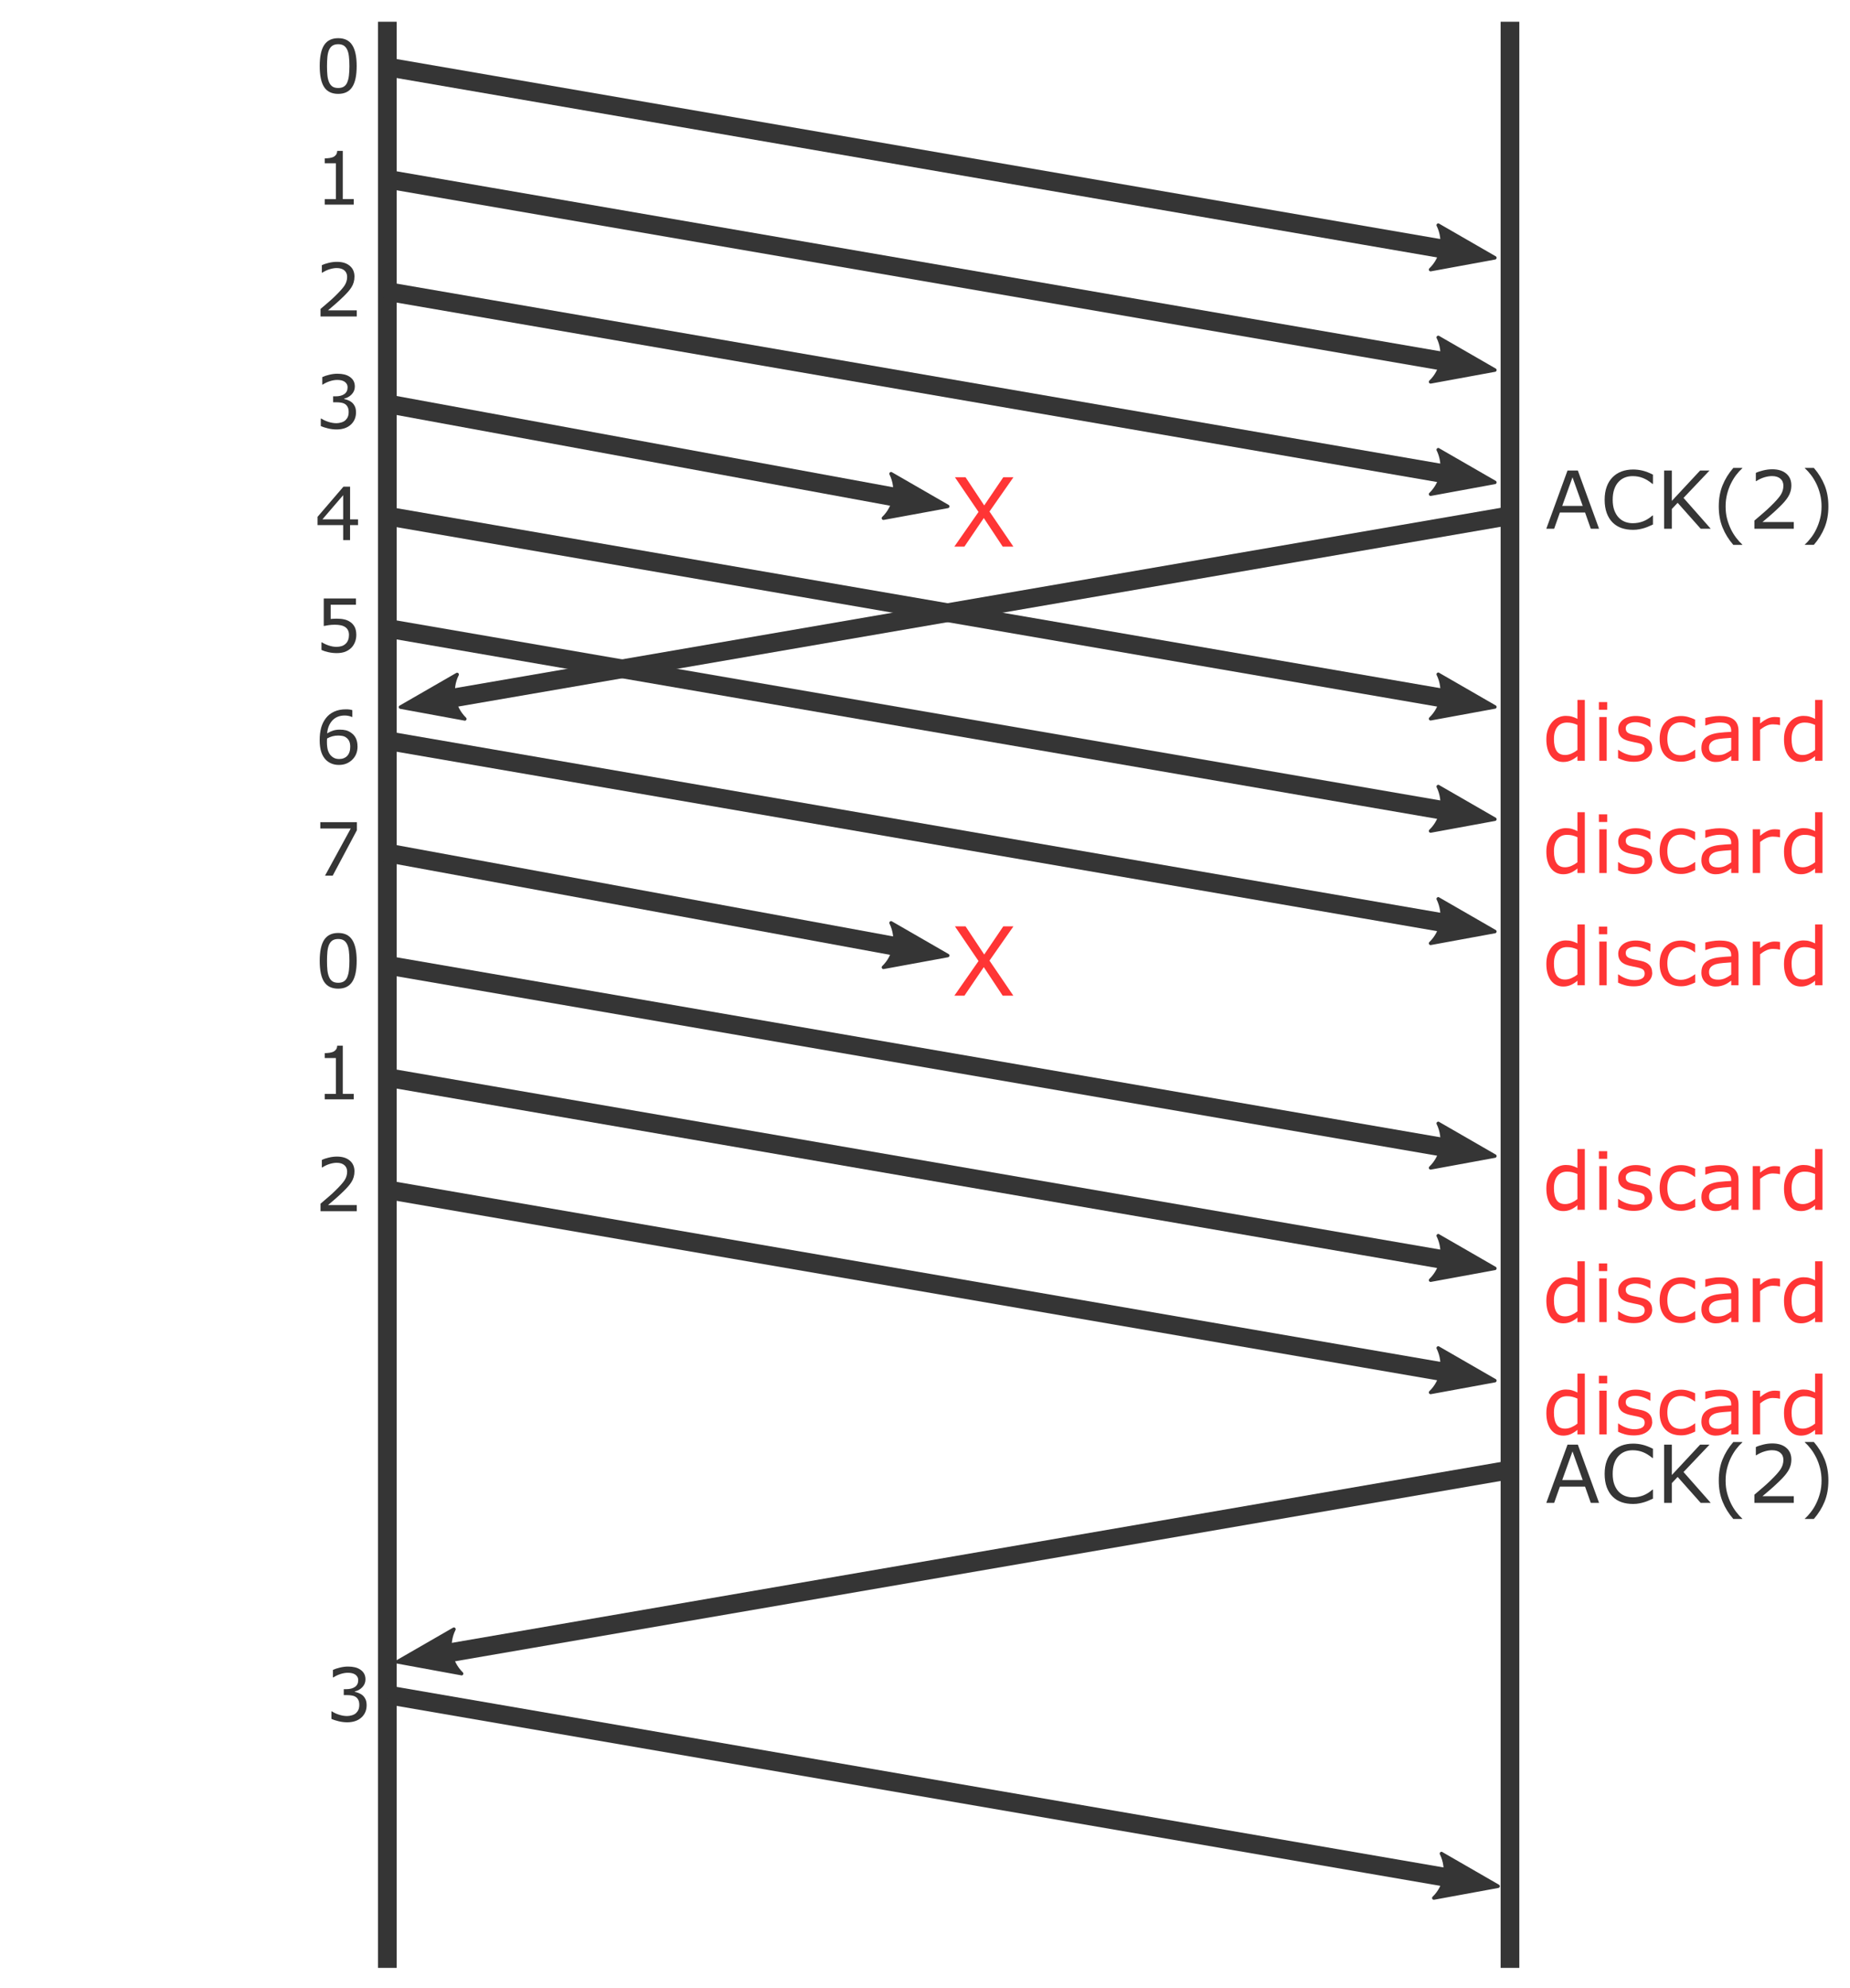 <?xml version="1.0" encoding="UTF-8" standalone="no"?>
<!-- Created with Inkscape (http://www.inkscape.org/) -->

<svg
   xmlns:dc="http://purl.org/dc/elements/1.1/"
   xmlns:cc="http://creativecommons.org/ns#"
   xmlns:rdf="http://www.w3.org/1999/02/22-rdf-syntax-ns#"
   xmlns:svg="http://www.w3.org/2000/svg"
   xmlns="http://www.w3.org/2000/svg"
   xmlns:sodipodi="http://sodipodi.sourceforge.net/DTD/sodipodi-0.dtd"
   xmlns:inkscape="http://www.inkscape.org/namespaces/inkscape"
   width="87.228mm"
   height="93.721mm"
   viewBox="0 0 309.075 332.083"
   id="svg2"
   version="1.1"
   inkscape:version="0.91 r13725"
   sodipodi:docname="size-window-gbn.svg">
  <defs
     id="defs4">
    <marker
       inkscape:stockid="Arrow2Send"
       orient="auto"
       refY="0"
       refX="0"
       id="marker4642"
       style="overflow:visible"
       inkscape:isstock="true">
      <path
         id="path4644"
         style="fill:#353535;fill-opacity:1;fill-rule:evenodd;stroke:#353535;stroke-width:0.625;stroke-linejoin:round;stroke-opacity:1"
         d="M 8.719,4.034 -2.207,0.016 8.719,-4.002 c -1.745,2.372 -1.735,5.617 -6e-7,8.035 z"
         transform="matrix(-0.3,0,0,-0.3,0.69,0)"
         inkscape:connector-curvature="0" />
    </marker>
    <marker
       inkscape:stockid="Arrow1Send"
       orient="auto"
       refY="0"
       refX="0"
       id="marker4596"
       style="overflow:visible"
       inkscape:isstock="true">
      <path
         id="path4598"
         d="M 0,0 5,-5 -12.5,0 5,5 0,0 Z"
         style="fill:#ff0000;fill-opacity:1;fill-rule:evenodd;stroke:#ff0000;stroke-width:1pt;stroke-opacity:1"
         transform="matrix(-0.2,0,0,-0.2,-1.2,0)"
         inkscape:connector-curvature="0" />
    </marker>
    <marker
       inkscape:stockid="Arrow2Send"
       orient="auto"
       refY="0"
       refX="0"
       id="Arrow2Send"
       style="overflow:visible"
       inkscape:isstock="true">
      <path
         id="path4257"
         style="fill:#ff0000;fill-opacity:1;fill-rule:evenodd;stroke:#ff0000;stroke-width:0.625;stroke-linejoin:round;stroke-opacity:1"
         d="M 8.719,4.034 -2.207,0.016 8.719,-4.002 c -1.745,2.372 -1.735,5.617 -6e-7,8.035 z"
         transform="matrix(-0.3,0,0,-0.3,0.69,0)"
         inkscape:connector-curvature="0" />
    </marker>
    <marker
       inkscape:stockid="DiamondSstart"
       orient="auto"
       refY="0"
       refX="0"
       id="DiamondSstart"
       style="overflow:visible"
       inkscape:isstock="true">
      <path
         id="path4318"
         d="M 0,-7.071 -7.071,0 0,7.071 7.071,0 0,-7.071 Z"
         style="fill:#ff0000;fill-opacity:1;fill-rule:evenodd;stroke:#ff0000;stroke-width:1pt;stroke-opacity:1"
         transform="matrix(0.2,0,0,0.2,1.2,0)"
         inkscape:connector-curvature="0" />
    </marker>
    <marker
       inkscape:stockid="Arrow1Send"
       orient="auto"
       refY="0"
       refX="0"
       id="Arrow1Send"
       style="overflow:visible"
       inkscape:isstock="true">
      <path
         id="path4239"
         d="M 0,0 5,-5 -12.5,0 5,5 0,0 Z"
         style="fill:#ff0000;fill-opacity:1;fill-rule:evenodd;stroke:#ff0000;stroke-width:1pt;stroke-opacity:1"
         transform="matrix(-0.2,0,0,-0.2,-1.2,0)"
         inkscape:connector-curvature="0" />
    </marker>
    <marker
       inkscape:stockid="Arrow1Mstart"
       orient="auto"
       refY="0"
       refX="0"
       id="Arrow1Mstart"
       style="overflow:visible"
       inkscape:isstock="true">
      <path
         id="path4230"
         d="M 0,0 5,-5 -12.5,0 5,5 0,0 Z"
         style="fill:#ff0000;fill-opacity:1;fill-rule:evenodd;stroke:#ff0000;stroke-width:1pt;stroke-opacity:1"
         transform="matrix(0.4,0,0,0.4,4,0)"
         inkscape:connector-curvature="0" />
    </marker>
    <marker
       inkscape:stockid="Arrow2Send"
       orient="auto"
       refY="0"
       refX="0"
       id="marker4642-9"
       style="overflow:visible"
       inkscape:isstock="true">
      <path
         inkscape:connector-curvature="0"
         id="path4644-2"
         style="fill:#ff0000;fill-opacity:1;fill-rule:evenodd;stroke:#ff0000;stroke-width:0.625;stroke-linejoin:round;stroke-opacity:1"
         d="M 8.719,4.034 -2.207,0.016 8.719,-4.002 c -1.745,2.372 -1.735,5.617 -6e-7,8.035 z"
         transform="matrix(-0.3,0,0,-0.3,0.69,0)" />
    </marker>
    <marker
       inkscape:stockid="Arrow2Send"
       orient="auto"
       refY="0"
       refX="0"
       id="marker4642-9-2"
       style="overflow:visible"
       inkscape:isstock="true">
      <path
         inkscape:connector-curvature="0"
         id="path4644-2-1"
         style="fill:#ff0000;fill-opacity:1;fill-rule:evenodd;stroke:#ff0000;stroke-width:0.625;stroke-linejoin:round;stroke-opacity:1"
         d="M 8.719,4.034 -2.207,0.016 8.719,-4.002 c -1.745,2.372 -1.735,5.617 -6e-7,8.035 z"
         transform="matrix(-0.3,0,0,-0.3,0.69,0)" />
    </marker>
    <marker
       inkscape:stockid="Arrow2Send"
       orient="auto"
       refY="0"
       refX="0"
       id="marker4642-9-8"
       style="overflow:visible"
       inkscape:isstock="true">
      <path
         inkscape:connector-curvature="0"
         id="path4644-2-4"
         style="fill:#ff0000;fill-opacity:1;fill-rule:evenodd;stroke:#ff0000;stroke-width:0.625;stroke-linejoin:round;stroke-opacity:1"
         d="M 8.719,4.034 -2.207,0.016 8.719,-4.002 c -1.745,2.372 -1.735,5.617 -6e-7,8.035 z"
         transform="matrix(-0.3,0,0,-0.3,0.69,0)" />
    </marker>
    <marker
       inkscape:stockid="Arrow2Send"
       orient="auto"
       refY="0"
       refX="0"
       id="marker4642-4"
       style="overflow:visible"
       inkscape:isstock="true">
      <path
         id="path4644-3"
         style="fill:#353535;fill-opacity:1;fill-rule:evenodd;stroke:#353535;stroke-width:0.625;stroke-linejoin:round;stroke-opacity:1"
         d="M 8.719,4.034 -2.207,0.016 8.719,-4.002 c -1.745,2.372 -1.735,5.617 -6e-7,8.035 z"
         transform="matrix(-0.3,0,0,-0.3,0.69,0)"
         inkscape:connector-curvature="0" />
    </marker>
    <marker
       inkscape:stockid="Arrow2Send"
       orient="auto"
       refY="0"
       refX="0"
       id="marker4642-0"
       style="overflow:visible"
       inkscape:isstock="true">
      <path
         id="path4644-4"
         style="fill:#353535;fill-opacity:1;fill-rule:evenodd;stroke:#353535;stroke-width:0.625;stroke-linejoin:round;stroke-opacity:1"
         d="M 8.719,4.034 -2.207,0.016 8.719,-4.002 c -1.745,2.372 -1.735,5.617 -6e-7,8.035 z"
         transform="matrix(-0.3,0,0,-0.3,0.69,0)"
         inkscape:connector-curvature="0" />
    </marker>
    <marker
       inkscape:stockid="Arrow2Send"
       orient="auto"
       refY="0"
       refX="0"
       id="marker4642-6"
       style="overflow:visible"
       inkscape:isstock="true">
      <path
         id="path4644-5"
         style="fill:#353535;fill-opacity:1;fill-rule:evenodd;stroke:#353535;stroke-width:0.625;stroke-linejoin:round;stroke-opacity:1"
         d="M 8.719,4.034 -2.207,0.016 8.719,-4.002 c -1.745,2.372 -1.735,5.617 -6e-7,8.035 z"
         transform="matrix(-0.3,0,0,-0.3,0.69,0)"
         inkscape:connector-curvature="0" />
    </marker>
    <marker
       inkscape:stockid="Arrow2Send"
       orient="auto"
       refY="0"
       refX="0"
       id="marker4642-0-9"
       style="overflow:visible"
       inkscape:isstock="true">
      <path
         id="path4644-4-8"
         style="fill:#353535;fill-opacity:1;fill-rule:evenodd;stroke:#353535;stroke-width:0.625;stroke-linejoin:round;stroke-opacity:1"
         d="M 8.719,4.034 -2.207,0.016 8.719,-4.002 c -1.745,2.372 -1.735,5.617 -6e-7,8.035 z"
         transform="matrix(-0.3,0,0,-0.3,0.69,0)"
         inkscape:connector-curvature="0" />
    </marker>
    <marker
       inkscape:stockid="Arrow2Send"
       orient="auto"
       refY="0"
       refX="0"
       id="marker4642-6-9"
       style="overflow:visible"
       inkscape:isstock="true">
      <path
         id="path4644-5-5"
         style="fill:#353535;fill-opacity:1;fill-rule:evenodd;stroke:#353535;stroke-width:0.625;stroke-linejoin:round;stroke-opacity:1"
         d="M 8.719,4.034 -2.207,0.016 8.719,-4.002 c -1.745,2.372 -1.735,5.617 -6e-7,8.035 z"
         transform="matrix(-0.3,0,0,-0.3,0.69,0)"
         inkscape:connector-curvature="0" />
    </marker>
    <marker
       inkscape:stockid="Arrow2Send"
       orient="auto"
       refY="0"
       refX="0"
       id="marker4642-7"
       style="overflow:visible"
       inkscape:isstock="true">
      <path
         id="path4644-1"
         style="fill:#353535;fill-opacity:1;fill-rule:evenodd;stroke:#353535;stroke-width:0.625;stroke-linejoin:round;stroke-opacity:1"
         d="M 8.719,4.034 -2.207,0.016 8.719,-4.002 c -1.745,2.372 -1.735,5.617 -6e-7,8.035 z"
         transform="matrix(-0.3,0,0,-0.3,0.69,0)"
         inkscape:connector-curvature="0" />
    </marker>
    <marker
       inkscape:stockid="Arrow2Send"
       orient="auto"
       refY="0"
       refX="0"
       id="marker4642-0-3"
       style="overflow:visible"
       inkscape:isstock="true">
      <path
         id="path4644-4-4"
         style="fill:#353535;fill-opacity:1;fill-rule:evenodd;stroke:#353535;stroke-width:0.625;stroke-linejoin:round;stroke-opacity:1"
         d="M 8.719,4.034 -2.207,0.016 8.719,-4.002 c -1.745,2.372 -1.735,5.617 -6e-7,8.035 z"
         transform="matrix(-0.3,0,0,-0.3,0.69,0)"
         inkscape:connector-curvature="0" />
    </marker>
    <marker
       inkscape:stockid="Arrow2Send"
       orient="auto"
       refY="0"
       refX="0"
       id="marker4642-8"
       style="overflow:visible"
       inkscape:isstock="true">
      <path
         id="path4644-9"
         style="fill:#353535;fill-opacity:1;fill-rule:evenodd;stroke:#353535;stroke-width:0.625;stroke-linejoin:round;stroke-opacity:1"
         d="M 8.719,4.034 -2.207,0.016 8.719,-4.002 c -1.745,2.372 -1.735,5.617 -6e-7,8.035 z"
         transform="matrix(-0.3,0,0,-0.3,0.69,0)"
         inkscape:connector-curvature="0" />
    </marker>
    <marker
       inkscape:stockid="Arrow2Send"
       orient="auto"
       refY="0"
       refX="0"
       id="marker4642-6-9-8"
       style="overflow:visible"
       inkscape:isstock="true">
      <path
         id="path4644-5-5-7"
         style="fill:#353535;fill-opacity:1;fill-rule:evenodd;stroke:#353535;stroke-width:0.625;stroke-linejoin:round;stroke-opacity:1"
         d="M 8.719,4.034 -2.207,0.016 8.719,-4.002 c -1.745,2.372 -1.735,5.617 -6e-7,8.035 z"
         transform="matrix(-0.3,0,0,-0.3,0.69,0)"
         inkscape:connector-curvature="0" />
    </marker>
  </defs>
  <sodipodi:namedview
     id="base"
     pagecolor="#ffffff"
     bordercolor="#666666"
     borderopacity="1.0"
     inkscape:pageopacity="0.0"
     inkscape:pageshadow="2"
     inkscape:zoom="1"
     inkscape:cx="139.65021"
     inkscape:cy="102.5535"
     inkscape:document-units="px"
     inkscape:current-layer="layer1"
     showgrid="false"
     inkscape:showpageshadow="false"
     borderlayer="true"
     fit-margin-top="1"
     fit-margin-left="15"
     fit-margin-right="1"
     fit-margin-bottom="1"
     inkscape:window-width="1920"
     inkscape:window-height="1017"
     inkscape:window-x="-8"
     inkscape:window-y="-8"
     inkscape:window-maximized="1"
     inkscape:snap-bbox="true"
     inkscape:bbox-paths="true"
     inkscape:bbox-nodes="true"
     inkscape:snap-bbox-edge-midpoints="true"
     inkscape:snap-bbox-midpoints="true"
     inkscape:object-nodes="true"
     inkscape:snap-smooth-nodes="true"
     inkscape:object-paths="true"
     inkscape:snap-intersection-paths="true"
     inkscape:snap-global="true">
    <inkscape:grid
       type="xygrid"
       id="grid3365"
       originx="82.648"
       originy="-164.461" />
  </sodipodi:namedview>
  <g
     inkscape:label="Calque 1"
     inkscape:groupmode="layer"
     id="layer1"
     transform="translate(-110.085,-217.124)">
    <g
       id="g3494"
       transform="matrix(1.29,0,0,1.29,-47.287,-158.072)">
      <g
         transform="matrix(4.846,0,0,4.846,-1004.454,-2097.701)"
         id="g4459">
        <path
           inkscape:connector-curvature="0"
           id="path3409"
           d="m 242.775,494.422 -0.086,0.492 29,5 0.086,-0.492 -29,-5 z"
           style="color:#000000;font-style:normal;font-variant:normal;font-weight:normal;font-stretch:normal;font-size:medium;line-height:normal;font-family:sans-serif;text-indent:0;text-align:start;text-decoration:none;text-decoration-line:none;text-decoration-style:solid;text-decoration-color:#000000;letter-spacing:normal;word-spacing:normal;text-transform:none;direction:ltr;block-progression:tb;writing-mode:lr-tb;baseline-shift:baseline;text-anchor:start;white-space:normal;clip-rule:nonzero;display:inline;overflow:visible;visibility:visible;opacity:1;isolation:auto;mix-blend-mode:normal;color-interpolation:sRGB;color-interpolation-filters:linearRGB;solid-color:#000000;solid-opacity:1;fill:#353535;fill-opacity:1;fill-rule:evenodd;stroke:none;stroke-width:0.5;stroke-linecap:butt;stroke-linejoin:miter;stroke-miterlimit:4;stroke-dasharray:none;stroke-dashoffset:0;stroke-opacity:1;color-rendering:auto;image-rendering:auto;shape-rendering:auto;text-rendering:auto;enable-background:accumulate" />
        <path
           id="path4465"
           style="fill:#353535;fill-opacity:1;fill-rule:evenodd;stroke:#353535;stroke-width:0.094;stroke-linejoin:round;stroke-opacity:1"
           d="m 270.886,498.908 1.513,0.872 -1.717,0.315 c 0.318,-0.306 0.4,-0.786 0.205,-1.188 z"
           inkscape:connector-curvature="0" />
      </g>
      <path
         sodipodi:nodetypes="ccccc"
         inkscape:connector-curvature="0"
         id="path4475"
         d="m 170.944,293.667 0,251.996 2.423,0 0,-251.996 z"
         style="color:#000000;font-style:normal;font-variant:normal;font-weight:normal;font-stretch:normal;font-size:medium;line-height:normal;font-family:sans-serif;text-indent:0;text-align:start;text-decoration:none;text-decoration-line:none;text-decoration-style:solid;text-decoration-color:#000000;letter-spacing:normal;word-spacing:normal;text-transform:none;direction:ltr;block-progression:tb;writing-mode:lr-tb;baseline-shift:baseline;text-anchor:start;white-space:normal;clip-rule:nonzero;display:inline;overflow:visible;visibility:visible;opacity:1;isolation:auto;mix-blend-mode:normal;color-interpolation:sRGB;color-interpolation-filters:linearRGB;solid-color:#000000;solid-opacity:1;fill:#353535;fill-opacity:1;fill-rule:evenodd;stroke:none;stroke-width:0.5;stroke-linecap:butt;stroke-linejoin:miter;stroke-miterlimit:4;stroke-dasharray:none;stroke-dashoffset:0;stroke-opacity:1;color-rendering:auto;image-rendering:auto;shape-rendering:auto;text-rendering:auto;enable-background:accumulate" />
      <path
         sodipodi:nodetypes="ccccc"
         inkscape:connector-curvature="0"
         id="path4475-2"
         d="m 316.339,293.667 0,251.996 2.423,0 0,-251.996 z"
         style="color:#000000;font-style:normal;font-variant:normal;font-weight:normal;font-stretch:normal;font-size:medium;line-height:normal;font-family:sans-serif;text-indent:0;text-align:start;text-decoration:none;text-decoration-line:none;text-decoration-style:solid;text-decoration-color:#000000;letter-spacing:normal;word-spacing:normal;text-transform:none;direction:ltr;block-progression:tb;writing-mode:lr-tb;baseline-shift:baseline;text-anchor:start;white-space:normal;clip-rule:nonzero;display:inline;overflow:visible;visibility:visible;opacity:1;isolation:auto;mix-blend-mode:normal;color-interpolation:sRGB;color-interpolation-filters:linearRGB;solid-color:#000000;solid-opacity:1;fill:#353535;fill-opacity:1;fill-rule:evenodd;stroke:none;stroke-width:0.5;stroke-linecap:butt;stroke-linejoin:miter;stroke-miterlimit:4;stroke-dasharray:none;stroke-dashoffset:0;stroke-opacity:1;color-rendering:auto;image-rendering:auto;shape-rendering:auto;text-rendering:auto;enable-background:accumulate" />
      <g
         transform="matrix(4.846,0,0,4.846,-1004.454,-2112.241)"
         id="g4471">
        <path
           inkscape:connector-curvature="0"
           id="path3409-1"
           d="m 242.775,500.422 -0.086,0.492 29,5 0.086,-0.492 -29,-5 z"
           style="color:#000000;font-style:normal;font-variant:normal;font-weight:normal;font-stretch:normal;font-size:medium;line-height:normal;font-family:sans-serif;text-indent:0;text-align:start;text-decoration:none;text-decoration-line:none;text-decoration-style:solid;text-decoration-color:#000000;letter-spacing:normal;word-spacing:normal;text-transform:none;direction:ltr;block-progression:tb;writing-mode:lr-tb;baseline-shift:baseline;text-anchor:start;white-space:normal;clip-rule:nonzero;display:inline;overflow:visible;visibility:visible;opacity:1;isolation:auto;mix-blend-mode:normal;color-interpolation:sRGB;color-interpolation-filters:linearRGB;solid-color:#000000;solid-opacity:1;fill:#353535;fill-opacity:1;fill-rule:evenodd;stroke:none;stroke-width:0.5;stroke-linecap:butt;stroke-linejoin:miter;stroke-miterlimit:4;stroke-dasharray:none;stroke-dashoffset:0;stroke-opacity:1;color-rendering:auto;image-rendering:auto;shape-rendering:auto;text-rendering:auto;enable-background:accumulate" />
        <path
           id="path4478"
           style="fill:#353535;fill-opacity:1;fill-rule:evenodd;stroke:#353535;stroke-width:0.094;stroke-linejoin:round;stroke-opacity:1"
           d="m 270.886,504.908 1.513,0.872 -1.717,0.315 c 0.318,-0.306 0.4,-0.786 0.205,-1.188 z"
           inkscape:connector-curvature="0" />
      </g>
      <g
         id="g4459-4"
         transform="matrix(4.846,0,0,4.846,-1004.454,-2068.622)">
        <path
           inkscape:connector-curvature="0"
           id="path3409-6"
           d="m 242.775,494.422 -0.086,0.492 29,5 0.086,-0.492 -29,-5 z"
           style="color:#000000;font-style:normal;font-variant:normal;font-weight:normal;font-stretch:normal;font-size:medium;line-height:normal;font-family:sans-serif;text-indent:0;text-align:start;text-decoration:none;text-decoration-line:none;text-decoration-style:solid;text-decoration-color:#000000;letter-spacing:normal;word-spacing:normal;text-transform:none;direction:ltr;block-progression:tb;writing-mode:lr-tb;baseline-shift:baseline;text-anchor:start;white-space:normal;clip-rule:nonzero;display:inline;overflow:visible;visibility:visible;opacity:1;isolation:auto;mix-blend-mode:normal;color-interpolation:sRGB;color-interpolation-filters:linearRGB;solid-color:#000000;solid-opacity:1;fill:#353535;fill-opacity:1;fill-rule:evenodd;stroke:none;stroke-width:0.5;stroke-linecap:butt;stroke-linejoin:miter;stroke-miterlimit:4;stroke-dasharray:none;stroke-dashoffset:0;stroke-opacity:1;color-rendering:auto;image-rendering:auto;shape-rendering:auto;text-rendering:auto;enable-background:accumulate" />
        <path
           id="path4465-1"
           style="fill:#353535;fill-opacity:1;fill-rule:evenodd;stroke:#353535;stroke-width:0.094;stroke-linejoin:round;stroke-opacity:1"
           d="m 270.886,498.908 1.513,0.872 -1.717,0.315 c 0.318,-0.306 0.4,-0.786 0.205,-1.188 z"
           inkscape:connector-curvature="0" />
      </g>
      <g
         transform="matrix(4.846,0,0,4.846,-1004.454,-2083.162)"
         id="g4471-4">
        <path
           sodipodi:nodetypes="ccccc"
           inkscape:connector-curvature="0"
           id="path3409-1-7"
           d="m 242.775,500.422 -0.086,0.492 14.376,2.642 0.086,-0.492 z"
           style="color:#000000;font-style:normal;font-variant:normal;font-weight:normal;font-stretch:normal;font-size:medium;line-height:normal;font-family:sans-serif;text-indent:0;text-align:start;text-decoration:none;text-decoration-line:none;text-decoration-style:solid;text-decoration-color:#000000;letter-spacing:normal;word-spacing:normal;text-transform:none;direction:ltr;block-progression:tb;writing-mode:lr-tb;baseline-shift:baseline;text-anchor:start;white-space:normal;clip-rule:nonzero;display:inline;overflow:visible;visibility:visible;opacity:1;isolation:auto;mix-blend-mode:normal;color-interpolation:sRGB;color-interpolation-filters:linearRGB;solid-color:#000000;solid-opacity:1;fill:#353535;fill-opacity:1;fill-rule:evenodd;stroke:none;stroke-width:0.5;stroke-linecap:butt;stroke-linejoin:miter;stroke-miterlimit:4;stroke-dasharray:none;stroke-dashoffset:0;stroke-opacity:1;color-rendering:auto;image-rendering:auto;shape-rendering:auto;text-rendering:auto;enable-background:accumulate" />
        <path
           sodipodi:nodetypes="cccc"
           id="path4478-5"
           style="fill:#353535;fill-opacity:1;fill-rule:evenodd;stroke:#353535;stroke-width:0.094;stroke-linejoin:round;stroke-opacity:1"
           d="m 256.263,502.55 1.513,0.872 -1.717,0.315 c 0.318,-0.306 0.4,-0.786 0.205,-1.188 z"
           inkscape:connector-curvature="0" />
      </g>
      <g
         transform="matrix(4.846,0,0,4.846,-1004.454,-2039.543)"
         id="g4459-47">
        <path
           inkscape:connector-curvature="0"
           id="path3409-5"
           d="m 242.775,494.422 -0.086,0.492 29,5 0.086,-0.492 -29,-5 z"
           style="color:#000000;font-style:normal;font-variant:normal;font-weight:normal;font-stretch:normal;font-size:medium;line-height:normal;font-family:sans-serif;text-indent:0;text-align:start;text-decoration:none;text-decoration-line:none;text-decoration-style:solid;text-decoration-color:#000000;letter-spacing:normal;word-spacing:normal;text-transform:none;direction:ltr;block-progression:tb;writing-mode:lr-tb;baseline-shift:baseline;text-anchor:start;white-space:normal;clip-rule:nonzero;display:inline;overflow:visible;visibility:visible;opacity:1;isolation:auto;mix-blend-mode:normal;color-interpolation:sRGB;color-interpolation-filters:linearRGB;solid-color:#000000;solid-opacity:1;fill:#353535;fill-opacity:1;fill-rule:evenodd;stroke:none;stroke-width:0.5;stroke-linecap:butt;stroke-linejoin:miter;stroke-miterlimit:4;stroke-dasharray:none;stroke-dashoffset:0;stroke-opacity:1;color-rendering:auto;image-rendering:auto;shape-rendering:auto;text-rendering:auto;enable-background:accumulate" />
        <path
           id="path4465-2"
           style="fill:#353535;fill-opacity:1;fill-rule:evenodd;stroke:#353535;stroke-width:0.094;stroke-linejoin:round;stroke-opacity:1"
           d="m 270.886,498.908 1.513,0.872 -1.717,0.315 c 0.318,-0.306 0.4,-0.786 0.205,-1.188 z"
           inkscape:connector-curvature="0" />
      </g>
      <g
         transform="matrix(4.846,0,0,4.846,-1004.454,-2054.083)"
         id="g4471-6">
        <path
           inkscape:connector-curvature="0"
           id="path3409-1-2"
           d="m 242.775,500.422 -0.086,0.492 29,5 0.086,-0.492 -29,-5 z"
           style="color:#000000;font-style:normal;font-variant:normal;font-weight:normal;font-stretch:normal;font-size:medium;line-height:normal;font-family:sans-serif;text-indent:0;text-align:start;text-decoration:none;text-decoration-line:none;text-decoration-style:solid;text-decoration-color:#000000;letter-spacing:normal;word-spacing:normal;text-transform:none;direction:ltr;block-progression:tb;writing-mode:lr-tb;baseline-shift:baseline;text-anchor:start;white-space:normal;clip-rule:nonzero;display:inline;overflow:visible;visibility:visible;opacity:1;isolation:auto;mix-blend-mode:normal;color-interpolation:sRGB;color-interpolation-filters:linearRGB;solid-color:#000000;solid-opacity:1;fill:#353535;fill-opacity:1;fill-rule:evenodd;stroke:none;stroke-width:0.5;stroke-linecap:butt;stroke-linejoin:miter;stroke-miterlimit:4;stroke-dasharray:none;stroke-dashoffset:0;stroke-opacity:1;color-rendering:auto;image-rendering:auto;shape-rendering:auto;text-rendering:auto;enable-background:accumulate" />
        <path
           id="path4478-7"
           style="fill:#353535;fill-opacity:1;fill-rule:evenodd;stroke:#353535;stroke-width:0.094;stroke-linejoin:round;stroke-opacity:1"
           d="m 270.886,504.908 1.513,0.872 -1.717,0.315 c 0.318,-0.306 0.4,-0.786 0.205,-1.188 z"
           inkscape:connector-curvature="0" />
      </g>
      <g
         id="g4459-4-0"
         transform="matrix(4.846,0,0,4.846,-1004.454,-2010.465)">
        <path
           inkscape:connector-curvature="0"
           id="path3409-6-8"
           d="m 242.775,494.422 -0.086,0.492 29,5 0.086,-0.492 -29,-5 z"
           style="color:#000000;font-style:normal;font-variant:normal;font-weight:normal;font-stretch:normal;font-size:medium;line-height:normal;font-family:sans-serif;text-indent:0;text-align:start;text-decoration:none;text-decoration-line:none;text-decoration-style:solid;text-decoration-color:#000000;letter-spacing:normal;word-spacing:normal;text-transform:none;direction:ltr;block-progression:tb;writing-mode:lr-tb;baseline-shift:baseline;text-anchor:start;white-space:normal;clip-rule:nonzero;display:inline;overflow:visible;visibility:visible;opacity:1;isolation:auto;mix-blend-mode:normal;color-interpolation:sRGB;color-interpolation-filters:linearRGB;solid-color:#000000;solid-opacity:1;fill:#353535;fill-opacity:1;fill-rule:evenodd;stroke:none;stroke-width:0.5;stroke-linecap:butt;stroke-linejoin:miter;stroke-miterlimit:4;stroke-dasharray:none;stroke-dashoffset:0;stroke-opacity:1;color-rendering:auto;image-rendering:auto;shape-rendering:auto;text-rendering:auto;enable-background:accumulate" />
        <path
           id="path4465-1-9"
           style="fill:#353535;fill-opacity:1;fill-rule:evenodd;stroke:#353535;stroke-width:0.094;stroke-linejoin:round;stroke-opacity:1"
           d="m 270.886,498.908 1.513,0.872 -1.717,0.315 c 0.318,-0.306 0.4,-0.786 0.205,-1.188 z"
           inkscape:connector-curvature="0" />
      </g>
      <g
         transform="matrix(4.846,0,0,4.846,-1004.037,-2073.469)"
         id="g4480">
        <path
           inkscape:connector-curvature="0"
           id="path3409-2"
           d="m 272.689,501.422 -29,5 0.086,0.492 29,-5 -0.086,-0.492 z"
           style="color:#000000;font-style:normal;font-variant:normal;font-weight:normal;font-stretch:normal;font-size:medium;line-height:normal;font-family:sans-serif;text-indent:0;text-align:start;text-decoration:none;text-decoration-line:none;text-decoration-style:solid;text-decoration-color:#000000;letter-spacing:normal;word-spacing:normal;text-transform:none;direction:ltr;block-progression:tb;writing-mode:lr-tb;baseline-shift:baseline;text-anchor:start;white-space:normal;clip-rule:nonzero;display:inline;overflow:visible;visibility:visible;opacity:1;isolation:auto;mix-blend-mode:normal;color-interpolation:sRGB;color-interpolation-filters:linearRGB;solid-color:#000000;solid-opacity:1;fill:#353535;fill-opacity:1;fill-rule:evenodd;stroke:none;stroke-width:0.5;stroke-linecap:butt;stroke-linejoin:miter;stroke-miterlimit:4;stroke-dasharray:none;stroke-dashoffset:0;stroke-opacity:1;color-rendering:auto;image-rendering:auto;shape-rendering:auto;text-rendering:auto;enable-background:accumulate" />
        <path
           id="path4486"
           style="fill:#353535;fill-opacity:1;fill-rule:evenodd;stroke:#353535;stroke-width:0.094;stroke-linejoin:round;stroke-opacity:1"
           d="m 244.784,507.1 -1.717,-0.315 1.513,-0.872 c -0.198,0.395 -0.113,0.875 0.205,1.188 z"
           inkscape:connector-curvature="0" />
      </g>
      <g
         transform="matrix(4.846,0,0,4.846,-1004.245,-2098.891)"
         id="text4546"
         style="font-style:normal;font-weight:normal;font-size:2.141px;line-height:125%;font-family:sans-serif;letter-spacing:0px;word-spacing:0px;fill:#353535;fill-opacity:1;stroke:none;stroke-width:1px;stroke-linecap:butt;stroke-linejoin:miter;stroke-opacity:1">
        <path
           inkscape:connector-curvature="0"
           id="path4962"
           d="m 275.141,507.265 -0.221,0 -0.153,-0.434 -0.673,0 -0.153,0.434 -0.21,0 0.567,-1.556 0.276,0 0.567,1.556 z m -0.437,-0.611 -0.273,-0.764 -0.274,0.764 0.547,0 z" />
        <path
           inkscape:connector-curvature="0"
           id="path4964"
           d="m 276.58,507.152 q -0.058,0.025 -0.105,0.047 -0.046,0.022 -0.121,0.046 -0.064,0.02 -0.139,0.034 -0.074,0.015 -0.164,0.015 -0.169,0 -0.308,-0.047 -0.138,-0.048 -0.24,-0.149 -0.1,-0.099 -0.157,-0.252 -0.056,-0.154 -0.056,-0.356 0,-0.192 0.054,-0.344 0.054,-0.152 0.157,-0.256 0.099,-0.101 0.239,-0.155 0.141,-0.053 0.313,-0.053 0.125,0 0.25,0.03 0.125,0.03 0.278,0.107 l 0,0.246 -0.016,0 q -0.129,-0.108 -0.255,-0.157 -0.126,-0.049 -0.271,-0.049 -0.118,0 -0.213,0.039 -0.094,0.038 -0.168,0.118 -0.072,0.078 -0.113,0.199 -0.04,0.119 -0.04,0.276 0,0.164 0.044,0.282 0.045,0.118 0.115,0.192 0.073,0.077 0.17,0.115 0.098,0.037 0.207,0.037 0.149,0 0.28,-0.051 0.131,-0.051 0.245,-0.154 l 0.015,0 0,0.242 z" />
        <path
           inkscape:connector-curvature="0"
           id="path4966"
           d="m 278.126,507.265 -0.269,0 -0.616,-0.693 -0.155,0.165 0,0.528 -0.207,0 0,-1.556 0.207,0 0,0.812 0.756,-0.812 0.251,0 -0.695,0.732 0.728,0.825 z" />
        <path
           inkscape:connector-curvature="0"
           id="path4968"
           d="m 278.968,507.696 -0.239,0 q -0.185,-0.212 -0.287,-0.463 -0.102,-0.251 -0.102,-0.565 0,-0.315 0.102,-0.565 0.102,-0.251 0.287,-0.463 l 0.239,0 0,0.01 q -0.085,0.076 -0.162,0.177 -0.076,0.099 -0.142,0.232 -0.063,0.129 -0.102,0.283 -0.039,0.155 -0.039,0.326 0,0.179 0.038,0.327 0.039,0.148 0.103,0.282 0.063,0.129 0.143,0.232 0.081,0.105 0.161,0.177 l 0,0.01 z" />
        <path
           inkscape:connector-curvature="0"
           id="path4970"
           d="m 280.346,507.265 -1.054,0 0,-0.218 q 0.11,-0.094 0.22,-0.188 0.111,-0.094 0.206,-0.187 0.201,-0.194 0.275,-0.308 0.074,-0.115 0.074,-0.248 0,-0.121 -0.081,-0.189 -0.079,-0.069 -0.223,-0.069 -0.095,0 -0.206,0.033 -0.111,0.034 -0.216,0.102 l -0.01,0 0,-0.22 q 0.074,-0.037 0.198,-0.067 0.124,-0.03 0.24,-0.03 0.239,0 0.375,0.116 0.136,0.115 0.136,0.313 0,0.089 -0.023,0.166 -0.022,0.076 -0.066,0.145 -0.041,0.065 -0.096,0.128 -0.054,0.063 -0.133,0.139 -0.112,0.11 -0.231,0.213 -0.119,0.102 -0.223,0.19 l 0.837,0 0,0.179 z" />
        <path
           inkscape:connector-curvature="0"
           id="path4972"
           d="m 281.27,506.667 q 0,0.315 -0.102,0.565 -0.102,0.251 -0.287,0.463 l -0.239,0 0,-0.01 q 0.081,-0.072 0.161,-0.177 0.082,-0.103 0.143,-0.232 0.065,-0.134 0.102,-0.282 0.039,-0.148 0.039,-0.327 0,-0.171 -0.039,-0.326 -0.039,-0.155 -0.102,-0.283 -0.066,-0.133 -0.143,-0.232 -0.076,-0.1 -0.161,-0.177 l 0,-0.01 0.239,0 q 0.185,0.212 0.287,0.463 0.102,0.251 0.102,0.565 z" />
      </g>
      <g
         transform="matrix(4.846,0,0,4.846,-1004.245,-2098.891)"
         id="text4546-8"
         style="font-style:normal;font-weight:normal;font-size:1.966px;line-height:152%;font-family:sans-serif;letter-spacing:0px;word-spacing:0px;fill:#353535;fill-opacity:1;stroke:none;stroke-width:1px;stroke-linecap:butt;stroke-linejoin:miter;stroke-opacity:1">
        <path
           inkscape:connector-curvature="0"
           id="path4975"
           d="m 241.938,494.9 q 0,0.385 -0.121,0.565 -0.12,0.18 -0.373,0.18 -0.257,0 -0.376,-0.182 -0.118,-0.182 -0.118,-0.561 0,-0.381 0.12,-0.563 0.12,-0.182 0.374,-0.182 0.257,0 0.375,0.185 0.119,0.184 0.119,0.558 z m -0.252,0.436 q 0.034,-0.078 0.045,-0.182 0.013,-0.106 0.013,-0.253 0,-0.146 -0.013,-0.253 -0.011,-0.108 -0.046,-0.182 -0.034,-0.074 -0.092,-0.111 -0.058,-0.037 -0.149,-0.037 -0.09,0 -0.15,0.037 -0.059,0.037 -0.093,0.113 -0.033,0.071 -0.045,0.185 -0.011,0.114 -0.011,0.251 0,0.15 0.011,0.251 0.011,0.101 0.045,0.18 0.032,0.075 0.089,0.114 0.059,0.039 0.155,0.039 0.09,0 0.15,-0.037 0.059,-0.037 0.092,-0.113 z" />
        <path
           inkscape:connector-curvature="0"
           id="path4977"
           d="m 241.858,498.604 -0.774,0 0,-0.146 0.298,0 0,-0.958 -0.298,0 0,-0.131 q 0.06,0 0.13,-0.01 0.069,-0.011 0.105,-0.03 0.044,-0.024 0.069,-0.06 0.026,-0.037 0.03,-0.1 l 0.149,0 0,1.288 0.292,0 0,0.146 z" />
        <path
           inkscape:connector-curvature="0"
           id="path4979"
           d="m 241.94,501.593 -0.968,0 0,-0.201 q 0.101,-0.086 0.202,-0.173 0.102,-0.086 0.189,-0.172 0.184,-0.179 0.252,-0.283 0.068,-0.106 0.068,-0.228 0,-0.111 -0.074,-0.174 -0.073,-0.063 -0.204,-0.063 -0.087,0 -0.189,0.031 -0.102,0.031 -0.199,0.094 l -0.01,0 0,-0.202 q 0.068,-0.034 0.181,-0.061 0.114,-0.028 0.221,-0.028 0.22,0 0.345,0.107 0.125,0.106 0.125,0.287 0,0.082 -0.021,0.153 -0.02,0.07 -0.06,0.133 -0.037,0.059 -0.088,0.117 -0.05,0.058 -0.122,0.128 -0.103,0.101 -0.212,0.196 -0.109,0.094 -0.204,0.175 l 0.769,0 0,0.164 z" />
        <path
           inkscape:connector-curvature="0"
           id="path4981"
           d="m 241.814,503.893 q 0.046,0.041 0.076,0.104 0.03,0.062 0.03,0.161 0,0.098 -0.035,0.18 -0.035,0.082 -0.1,0.142 -0.072,0.067 -0.17,0.1 -0.097,0.032 -0.213,0.032 -0.119,0 -0.234,-0.029 -0.115,-0.028 -0.189,-0.061 l 0,-0.201 0.014,0 q 0.082,0.054 0.192,0.089 0.11,0.035 0.213,0.035 0.06,0 0.129,-0.02 0.068,-0.02 0.11,-0.059 0.044,-0.042 0.065,-0.093 0.022,-0.051 0.022,-0.129 0,-0.077 -0.025,-0.127 -0.024,-0.051 -0.067,-0.08 -0.043,-0.03 -0.105,-0.04 -0.061,-0.011 -0.132,-0.011 l -0.086,0 0,-0.159 0.067,0 q 0.146,0 0.232,-0.06 0.087,-0.061 0.087,-0.179 0,-0.052 -0.022,-0.09 -0.022,-0.039 -0.061,-0.064 -0.041,-0.025 -0.088,-0.035 -0.047,-0.01 -0.107,-0.01 -0.091,0 -0.194,0.033 -0.103,0.033 -0.194,0.092 l -0.01,0 0,-0.201 q 0.068,-0.034 0.181,-0.061 0.114,-0.029 0.221,-0.029 0.105,0 0.184,0.019 0.08,0.019 0.144,0.061 0.069,0.046 0.105,0.111 0.035,0.065 0.035,0.153 0,0.119 -0.085,0.208 -0.084,0.088 -0.198,0.111 l 0,0.013 q 0.046,0.008 0.106,0.033 0.059,0.024 0.101,0.06 z" />
        <path
           inkscape:connector-curvature="0"
           id="path4983"
           d="m 241.973,507.167 -0.212,0 0,0.402 -0.184,0 0,-0.402 -0.684,0 0,-0.221 0.692,-0.806 0.177,0 0,0.874 0.212,0 0,0.154 z m -0.396,-0.154 0,-0.645 -0.554,0.645 0.554,0 z" />
        <path
           inkscape:connector-curvature="0"
           id="path4985"
           d="m 241.928,510.104 q 0,0.1 -0.036,0.191 -0.036,0.091 -0.1,0.154 -0.069,0.067 -0.165,0.104 -0.095,0.035 -0.221,0.035 -0.117,0 -0.226,-0.025 -0.108,-0.024 -0.183,-0.059 l 0,-0.203 0.013,0 q 0.079,0.05 0.184,0.085 0.106,0.035 0.207,0.035 0.068,0 0.132,-0.019 0.064,-0.019 0.114,-0.067 0.042,-0.041 0.063,-0.099 0.022,-0.058 0.022,-0.133 0,-0.074 -0.026,-0.125 -0.025,-0.051 -0.07,-0.082 -0.05,-0.036 -0.122,-0.051 -0.071,-0.015 -0.159,-0.015 -0.085,0 -0.163,0.011 -0.078,0.011 -0.134,0.023 l 0,-0.736 0.86,0 0,0.168 -0.675,0 0,0.38 q 0.041,-0.004 0.085,-0.006 0.043,-0.002 0.075,-0.002 0.116,0 0.204,0.02 0.087,0.019 0.16,0.069 0.077,0.053 0.119,0.136 0.042,0.084 0.042,0.209 z" />
        <path
           inkscape:connector-curvature="0"
           id="path4987"
           d="m 241.961,513.083 q 0,0.218 -0.144,0.356 -0.143,0.137 -0.351,0.137 -0.106,0 -0.192,-0.033 -0.086,-0.033 -0.153,-0.097 -0.083,-0.08 -0.128,-0.211 -0.044,-0.132 -0.044,-0.317 0,-0.19 0.04,-0.337 0.041,-0.147 0.131,-0.261 0.085,-0.108 0.218,-0.169 0.133,-0.061 0.311,-0.061 0.057,0 0.095,0.005 0.038,0.005 0.078,0.017 l 0,0.183 -0.01,0 q -0.027,-0.014 -0.082,-0.027 -0.054,-0.013 -0.11,-0.013 -0.206,0 -0.329,0.13 -0.123,0.129 -0.143,0.348 0.081,-0.049 0.158,-0.074 0.079,-0.026 0.181,-0.026 0.091,0 0.16,0.017 0.07,0.016 0.143,0.067 0.085,0.059 0.127,0.148 0.043,0.089 0.043,0.217 z m -0.195,0.008 q 0,-0.089 -0.027,-0.148 -0.026,-0.059 -0.086,-0.102 -0.044,-0.031 -0.098,-0.04 -0.054,-0.01 -0.112,-0.01 -0.082,0 -0.152,0.019 -0.07,0.019 -0.144,0.059 -0.002,0.021 -0.003,0.041 -9.6e-4,0.019 -9.6e-4,0.049 0,0.152 0.031,0.24 0.032,0.087 0.086,0.138 0.044,0.042 0.095,0.062 0.052,0.019 0.112,0.019 0.139,0 0.219,-0.085 0.08,-0.085 0.08,-0.245 z" />
        <path
           inkscape:connector-curvature="0"
           id="path4989"
           d="m 241.944,515.32 -0.647,1.215 -0.205,0 0.688,-1.261 -0.814,0 0,-0.168 0.978,0 0,0.214 z" />
        <path
           inkscape:connector-curvature="0"
           id="path4991"
           d="m 241.938,518.809 q 0,0.385 -0.121,0.565 -0.12,0.18 -0.373,0.18 -0.257,0 -0.376,-0.182 -0.118,-0.182 -0.118,-0.561 0,-0.381 0.12,-0.563 0.12,-0.182 0.374,-0.182 0.257,0 0.375,0.185 0.119,0.184 0.119,0.558 z m -0.252,0.436 q 0.034,-0.078 0.045,-0.182 0.013,-0.106 0.013,-0.253 0,-0.146 -0.013,-0.253 -0.011,-0.108 -0.046,-0.182 -0.034,-0.074 -0.092,-0.111 -0.058,-0.037 -0.149,-0.037 -0.09,0 -0.15,0.037 -0.059,0.037 -0.093,0.113 -0.033,0.071 -0.045,0.185 -0.011,0.114 -0.011,0.251 0,0.15 0.011,0.251 0.011,0.101 0.045,0.18 0.032,0.075 0.089,0.114 0.059,0.039 0.155,0.039 0.09,0 0.15,-0.037 0.059,-0.037 0.092,-0.113 z" />
        <path
           inkscape:connector-curvature="0"
           id="path4993"
           d="m 241.858,522.512 -0.774,0 0,-0.146 0.298,0 0,-0.958 -0.298,0 0,-0.131 q 0.06,0 0.13,-0.01 0.069,-0.011 0.105,-0.03 0.044,-0.024 0.069,-0.06 0.026,-0.037 0.03,-0.1 l 0.149,0 0,1.288 0.292,0 0,0.146 z" />
        <path
           inkscape:connector-curvature="0"
           id="path4995"
           d="m 241.94,525.501 -0.968,0 0,-0.201 q 0.101,-0.086 0.202,-0.173 0.102,-0.086 0.189,-0.172 0.184,-0.179 0.252,-0.283 0.068,-0.106 0.068,-0.228 0,-0.111 -0.074,-0.174 -0.073,-0.063 -0.204,-0.063 -0.087,0 -0.189,0.031 -0.102,0.031 -0.199,0.094 l -0.01,0 0,-0.202 q 0.068,-0.034 0.181,-0.061 0.114,-0.028 0.221,-0.028 0.22,0 0.345,0.107 0.125,0.106 0.125,0.287 0,0.082 -0.021,0.153 -0.02,0.07 -0.06,0.133 -0.037,0.059 -0.088,0.117 -0.05,0.058 -0.122,0.128 -0.103,0.101 -0.212,0.196 -0.109,0.094 -0.204,0.175 l 0.769,0 0,0.164 z" />
      </g>
      <g
         transform="matrix(4.846,0,0,4.846,-1004.454,-2010.465)"
         id="g4471-6-6">
        <path
           inkscape:connector-curvature="0"
           id="path3409-1-2-2"
           d="m 242.775,500.422 -0.086,0.492 29,5 0.086,-0.492 -29,-5 z"
           style="color:#000000;font-style:normal;font-variant:normal;font-weight:normal;font-stretch:normal;font-size:medium;line-height:normal;font-family:sans-serif;text-indent:0;text-align:start;text-decoration:none;text-decoration-line:none;text-decoration-style:solid;text-decoration-color:#000000;letter-spacing:normal;word-spacing:normal;text-transform:none;direction:ltr;block-progression:tb;writing-mode:lr-tb;baseline-shift:baseline;text-anchor:start;white-space:normal;clip-rule:nonzero;display:inline;overflow:visible;visibility:visible;opacity:1;isolation:auto;mix-blend-mode:normal;color-interpolation:sRGB;color-interpolation-filters:linearRGB;solid-color:#000000;solid-opacity:1;fill:#353535;fill-opacity:1;fill-rule:evenodd;stroke:none;stroke-width:0.5;stroke-linecap:butt;stroke-linejoin:miter;stroke-miterlimit:4;stroke-dasharray:none;stroke-dashoffset:0;stroke-opacity:1;color-rendering:auto;image-rendering:auto;shape-rendering:auto;text-rendering:auto;enable-background:accumulate" />
        <path
           id="path4478-7-6"
           style="fill:#353535;fill-opacity:1;fill-rule:evenodd;stroke:#353535;stroke-width:0.094;stroke-linejoin:round;stroke-opacity:1"
           d="m 270.886,504.908 1.513,0.872 -1.717,0.315 c 0.318,-0.306 0.4,-0.786 0.205,-1.188 z"
           inkscape:connector-curvature="0" />
      </g>
      <g
         id="g4459-4-0-6"
         transform="matrix(4.846,0,0,4.846,-1004.454,-1966.846)">
        <path
           inkscape:connector-curvature="0"
           id="path3409-6-8-9"
           d="m 242.775,494.422 -0.086,0.492 29,5 0.086,-0.492 -29,-5 z"
           style="color:#000000;font-style:normal;font-variant:normal;font-weight:normal;font-stretch:normal;font-size:medium;line-height:normal;font-family:sans-serif;text-indent:0;text-align:start;text-decoration:none;text-decoration-line:none;text-decoration-style:solid;text-decoration-color:#000000;letter-spacing:normal;word-spacing:normal;text-transform:none;direction:ltr;block-progression:tb;writing-mode:lr-tb;baseline-shift:baseline;text-anchor:start;white-space:normal;clip-rule:nonzero;display:inline;overflow:visible;visibility:visible;opacity:1;isolation:auto;mix-blend-mode:normal;color-interpolation:sRGB;color-interpolation-filters:linearRGB;solid-color:#000000;solid-opacity:1;fill:#353535;fill-opacity:1;fill-rule:evenodd;stroke:none;stroke-width:0.5;stroke-linecap:butt;stroke-linejoin:miter;stroke-miterlimit:4;stroke-dasharray:none;stroke-dashoffset:0;stroke-opacity:1;color-rendering:auto;image-rendering:auto;shape-rendering:auto;text-rendering:auto;enable-background:accumulate" />
        <path
           id="path4465-1-9-9"
           style="fill:#353535;fill-opacity:1;fill-rule:evenodd;stroke:#353535;stroke-width:0.094;stroke-linejoin:round;stroke-opacity:1"
           d="m 270.886,498.908 1.513,0.872 -1.717,0.315 c 0.318,-0.306 0.4,-0.786 0.205,-1.188 z"
           inkscape:connector-curvature="0" />
      </g>
      <g
         transform="matrix(4.846,0,0,4.846,-1004.454,-1981.386)"
         id="g4471-4-1-9">
        <path
           inkscape:connector-curvature="0"
           id="path3409-1-7-4-5"
           d="m 242.775,500.422 -0.086,0.492 29,5 0.086,-0.492 -29,-5 z"
           style="color:#000000;font-style:normal;font-variant:normal;font-weight:normal;font-stretch:normal;font-size:medium;line-height:normal;font-family:sans-serif;text-indent:0;text-align:start;text-decoration:none;text-decoration-line:none;text-decoration-style:solid;text-decoration-color:#000000;letter-spacing:normal;word-spacing:normal;text-transform:none;direction:ltr;block-progression:tb;writing-mode:lr-tb;baseline-shift:baseline;text-anchor:start;white-space:normal;clip-rule:nonzero;display:inline;overflow:visible;visibility:visible;opacity:1;isolation:auto;mix-blend-mode:normal;color-interpolation:sRGB;color-interpolation-filters:linearRGB;solid-color:#000000;solid-opacity:1;fill:#353535;fill-opacity:1;fill-rule:evenodd;stroke:none;stroke-width:0.5;stroke-linecap:butt;stroke-linejoin:miter;stroke-miterlimit:4;stroke-dasharray:none;stroke-dashoffset:0;stroke-opacity:1;color-rendering:auto;image-rendering:auto;shape-rendering:auto;text-rendering:auto;enable-background:accumulate" />
        <path
           id="path4478-5-3-7"
           style="fill:#353535;fill-opacity:1;fill-rule:evenodd;stroke:#353535;stroke-width:0.094;stroke-linejoin:round;stroke-opacity:1"
           d="m 270.886,504.908 1.513,0.872 -1.717,0.315 c 0.318,-0.306 0.4,-0.786 0.205,-1.188 z"
           inkscape:connector-curvature="0" />
      </g>
      <g
         transform="matrix(4.846,0,0,4.846,-1004.453,-1949.845)"
         id="g4480-3">
        <path
           inkscape:connector-curvature="0"
           id="path3409-2-6"
           d="m 272.689,501.422 -29,5 0.086,0.492 29,-5 -0.086,-0.492 z"
           style="color:#000000;font-style:normal;font-variant:normal;font-weight:normal;font-stretch:normal;font-size:medium;line-height:normal;font-family:sans-serif;text-indent:0;text-align:start;text-decoration:none;text-decoration-line:none;text-decoration-style:solid;text-decoration-color:#000000;letter-spacing:normal;word-spacing:normal;text-transform:none;direction:ltr;block-progression:tb;writing-mode:lr-tb;baseline-shift:baseline;text-anchor:start;white-space:normal;clip-rule:nonzero;display:inline;overflow:visible;visibility:visible;opacity:1;isolation:auto;mix-blend-mode:normal;color-interpolation:sRGB;color-interpolation-filters:linearRGB;solid-color:#000000;solid-opacity:1;fill:#353535;fill-opacity:1;fill-rule:evenodd;stroke:none;stroke-width:0.5;stroke-linecap:butt;stroke-linejoin:miter;stroke-miterlimit:4;stroke-dasharray:none;stroke-dashoffset:0;stroke-opacity:1;color-rendering:auto;image-rendering:auto;shape-rendering:auto;text-rendering:auto;enable-background:accumulate" />
        <path
           id="path4486-1"
           style="fill:#353535;fill-opacity:1;fill-rule:evenodd;stroke:#353535;stroke-width:0.094;stroke-linejoin:round;stroke-opacity:1"
           d="m 244.784,507.1 -1.717,-0.315 1.513,-0.872 c -0.198,0.395 -0.113,0.875 0.205,1.188 z"
           inkscape:connector-curvature="0" />
      </g>
      <g
         transform="matrix(4.846,0,0,4.846,-1004.245,-2098.891)"
         id="text4546-0"
         style="font-style:normal;font-weight:normal;font-size:2.141px;line-height:125%;font-family:sans-serif;letter-spacing:0px;word-spacing:0px;fill:#353535;fill-opacity:1;stroke:none;stroke-width:1px;stroke-linecap:butt;stroke-linejoin:miter;stroke-opacity:1">
        <path
           inkscape:connector-curvature="0"
           id="path4998"
           d="m 275.141,533.294 -0.221,0 -0.153,-0.434 -0.673,0 -0.153,0.434 -0.21,0 0.567,-1.556 0.276,0 0.567,1.556 z m -0.437,-0.611 -0.273,-0.764 -0.274,0.764 0.547,0 z" />
        <path
           inkscape:connector-curvature="0"
           id="path5000"
           d="m 276.58,533.181 q -0.058,0.025 -0.105,0.047 -0.046,0.022 -0.121,0.046 -0.064,0.02 -0.139,0.034 -0.074,0.015 -0.164,0.015 -0.169,0 -0.308,-0.047 -0.138,-0.048 -0.24,-0.149 -0.1,-0.099 -0.157,-0.252 -0.056,-0.154 -0.056,-0.356 0,-0.192 0.054,-0.344 0.054,-0.152 0.157,-0.256 0.099,-0.101 0.239,-0.155 0.141,-0.053 0.313,-0.053 0.125,0 0.25,0.03 0.125,0.03 0.278,0.107 l 0,0.246 -0.016,0 q -0.129,-0.108 -0.255,-0.157 -0.126,-0.049 -0.271,-0.049 -0.118,0 -0.213,0.039 -0.094,0.038 -0.168,0.118 -0.072,0.078 -0.113,0.199 -0.04,0.119 -0.04,0.276 0,0.164 0.044,0.282 0.045,0.118 0.115,0.192 0.073,0.077 0.17,0.115 0.098,0.037 0.207,0.037 0.149,0 0.28,-0.051 0.131,-0.051 0.245,-0.154 l 0.015,0 0,0.242 z" />
        <path
           inkscape:connector-curvature="0"
           id="path5002"
           d="m 278.126,533.294 -0.269,0 -0.616,-0.693 -0.155,0.165 0,0.528 -0.207,0 0,-1.556 0.207,0 0,0.812 0.756,-0.812 0.251,0 -0.695,0.732 0.728,0.825 z" />
        <path
           inkscape:connector-curvature="0"
           id="path5004"
           d="m 278.968,533.724 -0.239,0 q -0.185,-0.212 -0.287,-0.463 -0.102,-0.251 -0.102,-0.565 0,-0.315 0.102,-0.565 0.102,-0.251 0.287,-0.463 l 0.239,0 0,0.011 q -0.085,0.076 -0.162,0.177 -0.076,0.099 -0.142,0.232 -0.063,0.129 -0.102,0.283 -0.039,0.155 -0.039,0.326 0,0.179 0.038,0.327 0.039,0.148 0.103,0.282 0.063,0.129 0.143,0.232 0.081,0.105 0.161,0.177 l 0,0.01 z" />
        <path
           inkscape:connector-curvature="0"
           id="path5006"
           d="m 280.346,533.294 -1.054,0 0,-0.218 q 0.11,-0.094 0.22,-0.188 0.111,-0.094 0.206,-0.187 0.201,-0.194 0.275,-0.308 0.074,-0.115 0.074,-0.248 0,-0.121 -0.081,-0.189 -0.079,-0.069 -0.223,-0.069 -0.095,0 -0.206,0.034 -0.111,0.034 -0.216,0.102 l -0.01,0 0,-0.22 q 0.074,-0.037 0.198,-0.067 0.124,-0.03 0.24,-0.03 0.239,0 0.375,0.116 0.136,0.115 0.136,0.313 0,0.089 -0.023,0.166 -0.022,0.076 -0.066,0.145 -0.041,0.065 -0.096,0.128 -0.054,0.063 -0.133,0.139 -0.112,0.11 -0.231,0.213 -0.119,0.102 -0.223,0.19 l 0.837,0 0,0.179 z" />
        <path
           inkscape:connector-curvature="0"
           id="path5008"
           d="m 281.27,532.696 q 0,0.315 -0.102,0.565 -0.102,0.251 -0.287,0.463 l -0.239,0 0,-0.01 q 0.081,-0.072 0.161,-0.177 0.082,-0.103 0.143,-0.232 0.065,-0.134 0.102,-0.282 0.039,-0.148 0.039,-0.327 0,-0.171 -0.039,-0.326 -0.039,-0.155 -0.102,-0.283 -0.066,-0.133 -0.143,-0.232 -0.076,-0.1 -0.161,-0.177 l 0,-0.011 0.239,0 q 0.185,0.212 0.287,0.463 0.102,0.251 0.102,0.565 z" />
      </g>
      <g
         transform="matrix(4.846,0,0,4.846,-1004.245,-2098.891)"
         id="text4546-0-0"
         style="font-style:normal;font-weight:normal;font-size:2.549px;line-height:125%;font-family:sans-serif;letter-spacing:0px;word-spacing:0px;fill:#ff3535;fill-opacity:1;stroke:none;stroke-width:1px;stroke-linecap:butt;stroke-linejoin:miter;stroke-opacity:1">
        <path
           inkscape:connector-curvature="0"
           id="path5011"
           d="m 259.49,505.889 -0.64,0.916 0.638,0.937 -0.285,0 -0.505,-0.763 -0.518,0.763 -0.269,0 0.646,-0.926 -0.631,-0.927 0.284,0 0.499,0.753 0.51,-0.753 0.27,0 z" />
      </g>
      <g
         transform="matrix(4.846,0,0,4.846,-1004.245,-2098.891)"
         id="text4546-0-06"
         style="font-style:normal;font-weight:normal;font-size:2.141px;line-height:125%;font-family:sans-serif;letter-spacing:0px;word-spacing:0px;fill:#ff3535;fill-opacity:1;stroke:none;stroke-width:1px;stroke-linecap:butt;stroke-linejoin:miter;stroke-opacity:1">
        <path
           inkscape:connector-curvature="0"
           id="path5014"
           d="m 274.76,531.464 -0.197,0 0,-0.122 q -0.085,0.073 -0.177,0.114 -0.092,0.041 -0.2,0.041 -0.209,0 -0.332,-0.161 -0.122,-0.161 -0.122,-0.446 0,-0.148 0.042,-0.264 0.043,-0.116 0.115,-0.198 0.071,-0.079 0.165,-0.121 0.095,-0.042 0.197,-0.042 0.092,0 0.163,0.02 0.071,0.019 0.149,0.06 l 0,-0.506 0.197,0 0,1.626 z m -0.197,-0.287 0,-0.67 q -0.079,-0.035 -0.142,-0.049 -0.063,-0.014 -0.137,-0.014 -0.165,0 -0.257,0.115 -0.092,0.115 -0.092,0.326 0,0.208 0.071,0.317 0.071,0.108 0.228,0.108 0.084,0 0.169,-0.037 0.086,-0.038 0.16,-0.096 z" />
        <path
           inkscape:connector-curvature="0"
           id="path5016"
           d="m 275.358,530.101 -0.222,0 0,-0.204 0.222,0 0,0.204 z m -0.013,1.363 -0.197,0 0,-1.168 0.197,0 0,1.168 z" />
        <path
           inkscape:connector-curvature="0"
           id="path5018"
           d="m 276.562,531.128 q 0,0.16 -0.133,0.262 -0.132,0.102 -0.361,0.102 -0.13,0 -0.238,-0.03 -0.108,-0.031 -0.181,-0.068 l 0,-0.221 0.01,0 q 0.093,0.07 0.207,0.112 0.114,0.041 0.218,0.041 0.13,0 0.203,-0.042 0.073,-0.042 0.073,-0.132 0,-0.069 -0.04,-0.105 -0.04,-0.035 -0.153,-0.061 -0.042,-0.009 -0.11,-0.022 -0.067,-0.013 -0.122,-0.027 -0.154,-0.041 -0.218,-0.119 -0.064,-0.079 -0.064,-0.194 0,-0.072 0.029,-0.136 0.03,-0.064 0.091,-0.114 0.059,-0.049 0.148,-0.077 0.091,-0.029 0.203,-0.029 0.105,0 0.211,0.026 0.108,0.025 0.179,0.062 l 0,0.21 -0.01,0 q -0.075,-0.055 -0.183,-0.093 -0.108,-0.039 -0.211,-0.039 -0.108,0 -0.182,0.042 -0.074,0.041 -0.074,0.122 0,0.072 0.045,0.109 0.044,0.037 0.142,0.06 0.054,0.013 0.121,0.025 0.068,0.013 0.113,0.023 0.137,0.031 0.211,0.108 0.074,0.077 0.074,0.205 z" />
        <path
           inkscape:connector-curvature="0"
           id="path5020"
           d="m 277.707,531.391 q -0.098,0.047 -0.187,0.073 -0.088,0.026 -0.187,0.026 -0.126,0 -0.232,-0.037 -0.106,-0.038 -0.181,-0.113 -0.076,-0.075 -0.118,-0.19 -0.042,-0.115 -0.042,-0.269 0,-0.286 0.157,-0.449 0.158,-0.163 0.416,-0.163 0.1,0 0.197,0.028 0.097,0.028 0.178,0.069 l 0,0.218 -0.01,0 q -0.09,-0.07 -0.186,-0.108 -0.095,-0.038 -0.186,-0.038 -0.167,0 -0.264,0.113 -0.096,0.112 -0.096,0.329 0,0.211 0.094,0.325 0.095,0.113 0.267,0.113 0.06,0 0.121,-0.016 0.062,-0.016 0.111,-0.041 0.043,-0.022 0.081,-0.046 0.038,-0.025 0.06,-0.043 l 0.01,0 0,0.216 z" />
        <path
           inkscape:connector-curvature="0"
           id="path5022"
           d="m 278.868,531.464 -0.195,0 0,-0.124 q -0.026,0.018 -0.071,0.05 -0.044,0.031 -0.086,0.05 -0.049,0.024 -0.113,0.04 -0.064,0.017 -0.149,0.017 -0.158,0 -0.268,-0.105 -0.11,-0.105 -0.11,-0.267 0,-0.133 0.056,-0.214 0.058,-0.083 0.163,-0.13 0.107,-0.047 0.256,-0.064 0.149,-0.017 0.321,-0.025 l 0,-0.03 q 0,-0.067 -0.024,-0.111 -0.023,-0.044 -0.067,-0.069 -0.042,-0.024 -0.1,-0.032 -0.059,-0.008 -0.122,-0.008 -0.077,0 -0.172,0.021 -0.095,0.02 -0.197,0.059 l -0.01,0 0,-0.2 q 0.058,-0.016 0.166,-0.035 0.109,-0.019 0.214,-0.019 0.123,0 0.214,0.021 0.092,0.02 0.159,0.069 0.066,0.048 0.1,0.124 0.035,0.076 0.035,0.189 l 0,0.792 z m -0.195,-0.287 0,-0.325 q -0.09,0.005 -0.212,0.016 -0.121,0.01 -0.192,0.03 -0.085,0.024 -0.137,0.075 -0.052,0.05 -0.052,0.139 0,0.1 0.061,0.152 0.061,0.05 0.185,0.05 0.103,0 0.189,-0.04 0.086,-0.041 0.159,-0.097 z" />
        <path
           inkscape:connector-curvature="0"
           id="path5024"
           d="m 279.977,530.511 -0.01,0 q -0.044,-0.011 -0.086,-0.015 -0.041,-0.005 -0.097,-0.005 -0.091,0 -0.176,0.041 -0.085,0.04 -0.163,0.103 l 0,0.829 -0.197,0 0,-1.168 0.197,0 0,0.172 q 0.117,-0.094 0.206,-0.133 0.09,-0.04 0.183,-0.04 0.051,0 0.074,0.003 0.023,0.002 0.069,0.009 l 0,0.202 z" />
        <path
           inkscape:connector-curvature="0"
           id="path5026"
           d="m 281.111,531.464 -0.197,0 0,-0.122 q -0.085,0.073 -0.177,0.114 -0.092,0.041 -0.2,0.041 -0.209,0 -0.332,-0.161 -0.122,-0.161 -0.122,-0.446 0,-0.148 0.042,-0.264 0.043,-0.116 0.115,-0.198 0.071,-0.079 0.165,-0.121 0.095,-0.042 0.197,-0.042 0.092,0 0.163,0.02 0.071,0.019 0.149,0.06 l 0,-0.506 0.197,0 0,1.626 z m -0.197,-0.287 0,-0.67 q -0.079,-0.035 -0.142,-0.049 -0.063,-0.014 -0.137,-0.014 -0.165,0 -0.257,0.115 -0.092,0.115 -0.092,0.326 0,0.208 0.071,0.317 0.071,0.108 0.228,0.108 0.084,0 0.169,-0.037 0.086,-0.038 0.16,-0.096 z" />
      </g>
      <g
         transform="matrix(4.846,0,0,4.846,-1004.245,-2098.891)"
         id="text4546-0-06-5"
         style="font-style:normal;font-weight:normal;font-size:2.141px;line-height:125%;font-family:sans-serif;letter-spacing:0px;word-spacing:0px;fill:#ff3535;fill-opacity:1;stroke:none;stroke-width:1px;stroke-linecap:butt;stroke-linejoin:miter;stroke-opacity:1">
        <path
           inkscape:connector-curvature="0"
           id="path5029"
           d="m 274.76,528.464 -0.197,0 0,-0.122 q -0.085,0.073 -0.177,0.114 -0.092,0.041 -0.2,0.041 -0.209,0 -0.332,-0.161 -0.122,-0.161 -0.122,-0.446 0,-0.148 0.042,-0.264 0.043,-0.116 0.115,-0.198 0.071,-0.079 0.165,-0.121 0.095,-0.042 0.197,-0.042 0.092,0 0.163,0.02 0.071,0.019 0.149,0.06 l 0,-0.506 0.197,0 0,1.626 z m -0.197,-0.287 0,-0.67 q -0.079,-0.035 -0.142,-0.049 -0.063,-0.014 -0.137,-0.014 -0.165,0 -0.257,0.115 -0.092,0.115 -0.092,0.326 0,0.208 0.071,0.317 0.071,0.108 0.228,0.108 0.084,0 0.169,-0.037 0.086,-0.038 0.16,-0.096 z" />
        <path
           inkscape:connector-curvature="0"
           id="path5031"
           d="m 275.358,527.101 -0.222,0 0,-0.204 0.222,0 0,0.204 z m -0.013,1.363 -0.197,0 0,-1.168 0.197,0 0,1.168 z" />
        <path
           inkscape:connector-curvature="0"
           id="path5033"
           d="m 276.562,528.128 q 0,0.16 -0.133,0.262 -0.132,0.102 -0.361,0.102 -0.13,0 -0.238,-0.03 -0.108,-0.031 -0.181,-0.068 l 0,-0.221 0.01,0 q 0.093,0.07 0.207,0.112 0.114,0.041 0.218,0.041 0.13,0 0.203,-0.042 0.073,-0.042 0.073,-0.132 0,-0.069 -0.04,-0.105 -0.04,-0.035 -0.153,-0.061 -0.042,-0.009 -0.11,-0.022 -0.067,-0.013 -0.122,-0.027 -0.154,-0.041 -0.218,-0.119 -0.064,-0.079 -0.064,-0.194 0,-0.072 0.029,-0.136 0.03,-0.064 0.091,-0.114 0.059,-0.049 0.148,-0.077 0.091,-0.029 0.203,-0.029 0.105,0 0.211,0.026 0.108,0.025 0.179,0.062 l 0,0.21 -0.01,0 q -0.075,-0.055 -0.183,-0.093 -0.108,-0.039 -0.211,-0.039 -0.108,0 -0.182,0.042 -0.074,0.041 -0.074,0.122 0,0.072 0.045,0.109 0.044,0.037 0.142,0.06 0.054,0.013 0.121,0.025 0.068,0.013 0.113,0.023 0.137,0.031 0.211,0.108 0.074,0.077 0.074,0.205 z" />
        <path
           inkscape:connector-curvature="0"
           id="path5035"
           d="m 277.707,528.391 q -0.098,0.047 -0.187,0.073 -0.088,0.026 -0.187,0.026 -0.126,0 -0.232,-0.037 -0.106,-0.038 -0.181,-0.113 -0.076,-0.075 -0.118,-0.19 -0.042,-0.115 -0.042,-0.269 0,-0.286 0.157,-0.449 0.158,-0.163 0.416,-0.163 0.1,0 0.197,0.028 0.097,0.028 0.178,0.069 l 0,0.218 -0.01,0 q -0.09,-0.07 -0.186,-0.108 -0.095,-0.038 -0.186,-0.038 -0.167,0 -0.264,0.113 -0.096,0.112 -0.096,0.329 0,0.211 0.094,0.325 0.095,0.113 0.267,0.113 0.06,0 0.121,-0.016 0.062,-0.016 0.111,-0.041 0.043,-0.022 0.081,-0.046 0.038,-0.025 0.06,-0.043 l 0.01,0 0,0.216 z" />
        <path
           inkscape:connector-curvature="0"
           id="path5037"
           d="m 278.868,528.464 -0.195,0 0,-0.124 q -0.026,0.018 -0.071,0.05 -0.044,0.031 -0.086,0.05 -0.049,0.024 -0.113,0.04 -0.064,0.017 -0.149,0.017 -0.158,0 -0.268,-0.105 -0.11,-0.105 -0.11,-0.267 0,-0.133 0.056,-0.214 0.058,-0.083 0.163,-0.13 0.107,-0.047 0.256,-0.064 0.149,-0.017 0.321,-0.025 l 0,-0.03 q 0,-0.067 -0.024,-0.111 -0.023,-0.044 -0.067,-0.069 -0.042,-0.024 -0.1,-0.032 -0.059,-0.008 -0.122,-0.008 -0.077,0 -0.172,0.021 -0.095,0.02 -0.197,0.059 l -0.01,0 0,-0.2 q 0.058,-0.016 0.166,-0.035 0.109,-0.019 0.214,-0.019 0.123,0 0.214,0.021 0.092,0.02 0.159,0.069 0.066,0.048 0.1,0.124 0.035,0.076 0.035,0.189 l 0,0.792 z m -0.195,-0.287 0,-0.325 q -0.09,0.005 -0.212,0.016 -0.121,0.01 -0.192,0.03 -0.085,0.024 -0.137,0.075 -0.052,0.05 -0.052,0.139 0,0.1 0.061,0.152 0.061,0.05 0.185,0.05 0.103,0 0.189,-0.04 0.086,-0.041 0.159,-0.097 z" />
        <path
           inkscape:connector-curvature="0"
           id="path5039"
           d="m 279.977,527.511 -0.01,0 q -0.044,-0.011 -0.086,-0.015 -0.041,-0.005 -0.097,-0.005 -0.091,0 -0.176,0.041 -0.085,0.04 -0.163,0.103 l 0,0.829 -0.197,0 0,-1.168 0.197,0 0,0.172 q 0.117,-0.094 0.206,-0.133 0.09,-0.04 0.183,-0.04 0.051,0 0.074,0.003 0.023,0.002 0.069,0.009 l 0,0.202 z" />
        <path
           inkscape:connector-curvature="0"
           id="path5041"
           d="m 281.111,528.464 -0.197,0 0,-0.122 q -0.085,0.073 -0.177,0.114 -0.092,0.041 -0.2,0.041 -0.209,0 -0.332,-0.161 -0.122,-0.161 -0.122,-0.446 0,-0.148 0.042,-0.264 0.043,-0.116 0.115,-0.198 0.071,-0.079 0.165,-0.121 0.095,-0.042 0.197,-0.042 0.092,0 0.163,0.02 0.071,0.019 0.149,0.06 l 0,-0.506 0.197,0 0,1.626 z m -0.197,-0.287 0,-0.67 q -0.079,-0.035 -0.142,-0.049 -0.063,-0.014 -0.137,-0.014 -0.165,0 -0.257,0.115 -0.092,0.115 -0.092,0.326 0,0.208 0.071,0.317 0.071,0.108 0.228,0.108 0.084,0 0.169,-0.037 0.086,-0.038 0.16,-0.096 z" />
      </g>
      <g
         transform="matrix(4.846,0,0,4.846,-1004.245,-2098.891)"
         id="text4546-0-06-5-6"
         style="font-style:normal;font-weight:normal;font-size:2.141px;line-height:125%;font-family:sans-serif;letter-spacing:0px;word-spacing:0px;fill:#ff3535;fill-opacity:1;stroke:none;stroke-width:1px;stroke-linecap:butt;stroke-linejoin:miter;stroke-opacity:1">
        <path
           inkscape:connector-curvature="0"
           id="path5044"
           d="m 274.76,525.464 -0.197,0 0,-0.122 q -0.085,0.073 -0.177,0.114 -0.092,0.041 -0.2,0.041 -0.209,0 -0.332,-0.161 -0.122,-0.161 -0.122,-0.446 0,-0.148 0.042,-0.264 0.043,-0.116 0.115,-0.198 0.071,-0.079 0.165,-0.121 0.095,-0.042 0.197,-0.042 0.092,0 0.163,0.02 0.071,0.019 0.149,0.06 l 0,-0.506 0.197,0 0,1.626 z m -0.197,-0.287 0,-0.67 q -0.079,-0.035 -0.142,-0.049 -0.063,-0.014 -0.137,-0.014 -0.165,0 -0.257,0.115 -0.092,0.115 -0.092,0.326 0,0.208 0.071,0.317 0.071,0.108 0.228,0.108 0.084,0 0.169,-0.037 0.086,-0.038 0.16,-0.096 z" />
        <path
           inkscape:connector-curvature="0"
           id="path5046"
           d="m 275.358,524.101 -0.222,0 0,-0.204 0.222,0 0,0.204 z m -0.013,1.363 -0.197,0 0,-1.168 0.197,0 0,1.168 z" />
        <path
           inkscape:connector-curvature="0"
           id="path5048"
           d="m 276.562,525.128 q 0,0.16 -0.133,0.262 -0.132,0.102 -0.361,0.102 -0.13,0 -0.238,-0.03 -0.108,-0.031 -0.181,-0.068 l 0,-0.221 0.01,0 q 0.093,0.07 0.207,0.112 0.114,0.041 0.218,0.041 0.13,0 0.203,-0.042 0.073,-0.042 0.073,-0.132 0,-0.069 -0.04,-0.105 -0.04,-0.035 -0.153,-0.061 -0.042,-0.009 -0.11,-0.022 -0.067,-0.013 -0.122,-0.027 -0.154,-0.041 -0.218,-0.119 -0.064,-0.079 -0.064,-0.194 0,-0.072 0.029,-0.136 0.03,-0.064 0.091,-0.114 0.059,-0.049 0.148,-0.077 0.091,-0.029 0.203,-0.029 0.105,0 0.211,0.026 0.108,0.025 0.179,0.062 l 0,0.21 -0.01,0 q -0.075,-0.055 -0.183,-0.093 -0.108,-0.039 -0.211,-0.039 -0.108,0 -0.182,0.042 -0.074,0.041 -0.074,0.122 0,0.072 0.045,0.109 0.044,0.037 0.142,0.06 0.054,0.013 0.121,0.025 0.068,0.013 0.113,0.023 0.137,0.031 0.211,0.108 0.074,0.077 0.074,0.205 z" />
        <path
           inkscape:connector-curvature="0"
           id="path5050"
           d="m 277.707,525.391 q -0.098,0.047 -0.187,0.073 -0.088,0.026 -0.187,0.026 -0.126,0 -0.232,-0.037 -0.106,-0.038 -0.181,-0.113 -0.076,-0.075 -0.118,-0.19 -0.042,-0.115 -0.042,-0.269 0,-0.286 0.157,-0.449 0.158,-0.163 0.416,-0.163 0.1,0 0.197,0.028 0.097,0.028 0.178,0.069 l 0,0.218 -0.01,0 q -0.09,-0.07 -0.186,-0.108 -0.095,-0.038 -0.186,-0.038 -0.167,0 -0.264,0.113 -0.096,0.112 -0.096,0.329 0,0.211 0.094,0.325 0.095,0.113 0.267,0.113 0.06,0 0.121,-0.016 0.062,-0.016 0.111,-0.041 0.043,-0.022 0.081,-0.046 0.038,-0.025 0.06,-0.043 l 0.01,0 0,0.216 z" />
        <path
           inkscape:connector-curvature="0"
           id="path5052"
           d="m 278.868,525.464 -0.195,0 0,-0.124 q -0.026,0.018 -0.071,0.05 -0.044,0.031 -0.086,0.05 -0.049,0.024 -0.113,0.04 -0.064,0.017 -0.149,0.017 -0.158,0 -0.268,-0.105 -0.11,-0.105 -0.11,-0.267 0,-0.133 0.056,-0.214 0.058,-0.083 0.163,-0.13 0.107,-0.047 0.256,-0.064 0.149,-0.017 0.321,-0.025 l 0,-0.03 q 0,-0.067 -0.024,-0.111 -0.023,-0.044 -0.067,-0.069 -0.042,-0.024 -0.1,-0.032 -0.059,-0.008 -0.122,-0.008 -0.077,0 -0.172,0.021 -0.095,0.02 -0.197,0.059 l -0.01,0 0,-0.2 q 0.058,-0.016 0.166,-0.035 0.109,-0.019 0.214,-0.019 0.123,0 0.214,0.021 0.092,0.02 0.159,0.069 0.066,0.048 0.1,0.124 0.035,0.076 0.035,0.189 l 0,0.792 z m -0.195,-0.287 0,-0.325 q -0.09,0.005 -0.212,0.016 -0.121,0.01 -0.192,0.03 -0.085,0.024 -0.137,0.075 -0.052,0.05 -0.052,0.139 0,0.1 0.061,0.152 0.061,0.05 0.185,0.05 0.103,0 0.189,-0.04 0.086,-0.041 0.159,-0.097 z" />
        <path
           inkscape:connector-curvature="0"
           id="path5054"
           d="m 279.977,524.511 -0.01,0 q -0.044,-0.011 -0.086,-0.015 -0.041,-0.005 -0.097,-0.005 -0.091,0 -0.176,0.041 -0.085,0.04 -0.163,0.103 l 0,0.829 -0.197,0 0,-1.168 0.197,0 0,0.172 q 0.117,-0.094 0.206,-0.133 0.09,-0.04 0.183,-0.04 0.051,0 0.074,0.003 0.023,0.002 0.069,0.009 l 0,0.202 z" />
        <path
           inkscape:connector-curvature="0"
           id="path5056"
           d="m 281.111,525.464 -0.197,0 0,-0.122 q -0.085,0.073 -0.177,0.114 -0.092,0.041 -0.2,0.041 -0.209,0 -0.332,-0.161 -0.122,-0.161 -0.122,-0.446 0,-0.148 0.042,-0.264 0.043,-0.116 0.115,-0.198 0.071,-0.079 0.165,-0.121 0.095,-0.042 0.197,-0.042 0.092,0 0.163,0.02 0.071,0.019 0.149,0.06 l 0,-0.506 0.197,0 0,1.626 z m -0.197,-0.287 0,-0.67 q -0.079,-0.035 -0.142,-0.049 -0.063,-0.014 -0.137,-0.014 -0.165,0 -0.257,0.115 -0.092,0.115 -0.092,0.326 0,0.208 0.071,0.317 0.071,0.108 0.228,0.108 0.084,0 0.169,-0.037 0.086,-0.038 0.16,-0.096 z" />
      </g>
      <g
         transform="matrix(4.846,0,0,4.846,-1004.245,-2098.891)"
         id="text4546-0-06-5-8"
         style="font-style:normal;font-weight:normal;font-size:2.141px;line-height:125%;font-family:sans-serif;letter-spacing:0px;word-spacing:0px;fill:#ff3535;fill-opacity:1;stroke:none;stroke-width:1px;stroke-linecap:butt;stroke-linejoin:miter;stroke-opacity:1">
        <path
           inkscape:connector-curvature="0"
           id="path5059"
           d="m 274.76,519.464 -0.197,0 0,-0.122 q -0.085,0.073 -0.177,0.114 -0.092,0.041 -0.2,0.041 -0.209,0 -0.332,-0.161 -0.122,-0.161 -0.122,-0.446 0,-0.148 0.042,-0.264 0.043,-0.116 0.115,-0.198 0.071,-0.079 0.165,-0.121 0.095,-0.042 0.197,-0.042 0.092,0 0.163,0.02 0.071,0.019 0.149,0.06 l 0,-0.506 0.197,0 0,1.626 z m -0.197,-0.287 0,-0.67 q -0.079,-0.035 -0.142,-0.049 -0.063,-0.014 -0.137,-0.014 -0.165,0 -0.257,0.115 -0.092,0.115 -0.092,0.326 0,0.208 0.071,0.317 0.071,0.108 0.228,0.108 0.084,0 0.169,-0.037 0.086,-0.038 0.16,-0.096 z" />
        <path
           inkscape:connector-curvature="0"
           id="path5061"
           d="m 275.358,518.101 -0.222,0 0,-0.204 0.222,0 0,0.204 z m -0.013,1.363 -0.197,0 0,-1.168 0.197,0 0,1.168 z" />
        <path
           inkscape:connector-curvature="0"
           id="path5063"
           d="m 276.562,519.128 q 0,0.16 -0.133,0.262 -0.132,0.102 -0.361,0.102 -0.13,0 -0.238,-0.03 -0.108,-0.031 -0.181,-0.068 l 0,-0.221 0.01,0 q 0.093,0.07 0.207,0.112 0.114,0.041 0.218,0.041 0.13,0 0.203,-0.042 0.073,-0.042 0.073,-0.132 0,-0.069 -0.04,-0.105 -0.04,-0.035 -0.153,-0.061 -0.042,-0.009 -0.11,-0.022 -0.067,-0.013 -0.122,-0.027 -0.154,-0.041 -0.218,-0.119 -0.064,-0.079 -0.064,-0.194 0,-0.072 0.029,-0.136 0.03,-0.064 0.091,-0.114 0.059,-0.049 0.148,-0.077 0.091,-0.029 0.203,-0.029 0.105,0 0.211,0.026 0.108,0.025 0.179,0.062 l 0,0.21 -0.01,0 q -0.075,-0.055 -0.183,-0.093 -0.108,-0.039 -0.211,-0.039 -0.108,0 -0.182,0.042 -0.074,0.041 -0.074,0.122 0,0.072 0.045,0.109 0.044,0.037 0.142,0.06 0.054,0.013 0.121,0.025 0.068,0.013 0.113,0.023 0.137,0.031 0.211,0.108 0.074,0.077 0.074,0.205 z" />
        <path
           inkscape:connector-curvature="0"
           id="path5065"
           d="m 277.707,519.391 q -0.098,0.047 -0.187,0.073 -0.088,0.026 -0.187,0.026 -0.126,0 -0.232,-0.037 -0.106,-0.038 -0.181,-0.113 -0.076,-0.075 -0.118,-0.19 -0.042,-0.115 -0.042,-0.269 0,-0.286 0.157,-0.449 0.158,-0.163 0.416,-0.163 0.1,0 0.197,0.028 0.097,0.028 0.178,0.069 l 0,0.218 -0.01,0 q -0.09,-0.07 -0.186,-0.108 -0.095,-0.038 -0.186,-0.038 -0.167,0 -0.264,0.113 -0.096,0.112 -0.096,0.329 0,0.211 0.094,0.325 0.095,0.113 0.267,0.113 0.06,0 0.121,-0.016 0.062,-0.016 0.111,-0.041 0.043,-0.022 0.081,-0.046 0.038,-0.025 0.06,-0.043 l 0.01,0 0,0.216 z" />
        <path
           inkscape:connector-curvature="0"
           id="path5067"
           d="m 278.868,519.464 -0.195,0 0,-0.124 q -0.026,0.018 -0.071,0.05 -0.044,0.031 -0.086,0.05 -0.049,0.024 -0.113,0.04 -0.064,0.017 -0.149,0.017 -0.158,0 -0.268,-0.105 -0.11,-0.105 -0.11,-0.267 0,-0.133 0.056,-0.214 0.058,-0.083 0.163,-0.13 0.107,-0.047 0.256,-0.064 0.149,-0.017 0.321,-0.025 l 0,-0.03 q 0,-0.067 -0.024,-0.111 -0.023,-0.044 -0.067,-0.069 -0.042,-0.024 -0.1,-0.032 -0.059,-0.008 -0.122,-0.008 -0.077,0 -0.172,0.021 -0.095,0.02 -0.197,0.059 l -0.01,0 0,-0.2 q 0.058,-0.016 0.166,-0.035 0.109,-0.019 0.214,-0.019 0.123,0 0.214,0.021 0.092,0.02 0.159,0.069 0.066,0.048 0.1,0.124 0.035,0.076 0.035,0.189 l 0,0.792 z m -0.195,-0.287 0,-0.325 q -0.09,0.005 -0.212,0.016 -0.121,0.01 -0.192,0.03 -0.085,0.024 -0.137,0.075 -0.052,0.05 -0.052,0.139 0,0.1 0.061,0.152 0.061,0.05 0.185,0.05 0.103,0 0.189,-0.04 0.086,-0.041 0.159,-0.097 z" />
        <path
           inkscape:connector-curvature="0"
           id="path5069"
           d="m 279.977,518.511 -0.01,0 q -0.044,-0.011 -0.086,-0.015 -0.041,-0.005 -0.097,-0.005 -0.091,0 -0.176,0.041 -0.085,0.04 -0.163,0.103 l 0,0.829 -0.197,0 0,-1.168 0.197,0 0,0.172 q 0.117,-0.094 0.206,-0.133 0.09,-0.04 0.183,-0.04 0.051,0 0.074,0.003 0.023,0.002 0.069,0.009 l 0,0.202 z" />
        <path
           inkscape:connector-curvature="0"
           id="path5071"
           d="m 281.111,519.464 -0.197,0 0,-0.122 q -0.085,0.073 -0.177,0.114 -0.092,0.041 -0.2,0.041 -0.209,0 -0.332,-0.161 -0.122,-0.161 -0.122,-0.446 0,-0.148 0.042,-0.264 0.043,-0.116 0.115,-0.198 0.071,-0.079 0.165,-0.121 0.095,-0.042 0.197,-0.042 0.092,0 0.163,0.02 0.071,0.019 0.149,0.06 l 0,-0.506 0.197,0 0,1.626 z m -0.197,-0.287 0,-0.67 q -0.079,-0.035 -0.142,-0.049 -0.063,-0.014 -0.137,-0.014 -0.165,0 -0.257,0.115 -0.092,0.115 -0.092,0.326 0,0.208 0.071,0.317 0.071,0.108 0.228,0.108 0.084,0 0.169,-0.037 0.086,-0.038 0.16,-0.096 z" />
      </g>
      <g
         transform="matrix(4.846,0,0,4.846,-1004.245,-2098.891)"
         id="text4546-0-06-5-6-0"
         style="font-style:normal;font-weight:normal;font-size:2.141px;line-height:125%;font-family:sans-serif;letter-spacing:0px;word-spacing:0px;fill:#ff3535;fill-opacity:1;stroke:none;stroke-width:1px;stroke-linecap:butt;stroke-linejoin:miter;stroke-opacity:1">
        <path
           inkscape:connector-curvature="0"
           id="path5074"
           d="m 274.76,516.464 -0.197,0 0,-0.122 q -0.085,0.073 -0.177,0.114 -0.092,0.041 -0.2,0.041 -0.209,0 -0.332,-0.161 -0.122,-0.161 -0.122,-0.446 0,-0.148 0.042,-0.264 0.043,-0.116 0.115,-0.198 0.071,-0.079 0.165,-0.121 0.095,-0.042 0.197,-0.042 0.092,0 0.163,0.02 0.071,0.019 0.149,0.06 l 0,-0.506 0.197,0 0,1.626 z m -0.197,-0.287 0,-0.67 q -0.079,-0.035 -0.142,-0.049 -0.063,-0.014 -0.137,-0.014 -0.165,0 -0.257,0.115 -0.092,0.115 -0.092,0.326 0,0.208 0.071,0.317 0.071,0.108 0.228,0.108 0.084,0 0.169,-0.037 0.086,-0.038 0.16,-0.096 z" />
        <path
           inkscape:connector-curvature="0"
           id="path5076"
           d="m 275.358,515.101 -0.222,0 0,-0.204 0.222,0 0,0.204 z m -0.013,1.363 -0.197,0 0,-1.168 0.197,0 0,1.168 z" />
        <path
           inkscape:connector-curvature="0"
           id="path5078"
           d="m 276.562,516.128 q 0,0.16 -0.133,0.262 -0.132,0.102 -0.361,0.102 -0.13,0 -0.238,-0.03 -0.108,-0.031 -0.181,-0.068 l 0,-0.221 0.01,0 q 0.093,0.07 0.207,0.112 0.114,0.041 0.218,0.041 0.13,0 0.203,-0.042 0.073,-0.042 0.073,-0.132 0,-0.069 -0.04,-0.105 -0.04,-0.035 -0.153,-0.061 -0.042,-0.009 -0.11,-0.022 -0.067,-0.013 -0.122,-0.027 -0.154,-0.041 -0.218,-0.119 -0.064,-0.079 -0.064,-0.194 0,-0.072 0.029,-0.136 0.03,-0.064 0.091,-0.114 0.059,-0.049 0.148,-0.077 0.091,-0.029 0.203,-0.029 0.105,0 0.211,0.026 0.108,0.025 0.179,0.062 l 0,0.21 -0.01,0 q -0.075,-0.055 -0.183,-0.093 -0.108,-0.039 -0.211,-0.039 -0.108,0 -0.182,0.042 -0.074,0.041 -0.074,0.122 0,0.072 0.045,0.109 0.044,0.037 0.142,0.06 0.054,0.013 0.121,0.025 0.068,0.013 0.113,0.023 0.137,0.031 0.211,0.108 0.074,0.077 0.074,0.205 z" />
        <path
           inkscape:connector-curvature="0"
           id="path5080"
           d="m 277.707,516.391 q -0.098,0.047 -0.187,0.073 -0.088,0.026 -0.187,0.026 -0.126,0 -0.232,-0.037 -0.106,-0.038 -0.181,-0.113 -0.076,-0.075 -0.118,-0.19 -0.042,-0.115 -0.042,-0.269 0,-0.286 0.157,-0.449 0.158,-0.163 0.416,-0.163 0.1,0 0.197,0.028 0.097,0.028 0.178,0.069 l 0,0.218 -0.01,0 q -0.09,-0.07 -0.186,-0.108 -0.095,-0.038 -0.186,-0.038 -0.167,0 -0.264,0.113 -0.096,0.112 -0.096,0.329 0,0.211 0.094,0.325 0.095,0.113 0.267,0.113 0.06,0 0.121,-0.016 0.062,-0.016 0.111,-0.041 0.043,-0.022 0.081,-0.046 0.038,-0.025 0.06,-0.043 l 0.01,0 0,0.216 z" />
        <path
           inkscape:connector-curvature="0"
           id="path5082"
           d="m 278.868,516.464 -0.195,0 0,-0.124 q -0.026,0.018 -0.071,0.05 -0.044,0.031 -0.086,0.05 -0.049,0.024 -0.113,0.04 -0.064,0.017 -0.149,0.017 -0.158,0 -0.268,-0.105 -0.11,-0.105 -0.11,-0.267 0,-0.133 0.056,-0.214 0.058,-0.083 0.163,-0.13 0.107,-0.047 0.256,-0.064 0.149,-0.017 0.321,-0.025 l 0,-0.03 q 0,-0.067 -0.024,-0.111 -0.023,-0.044 -0.067,-0.069 -0.042,-0.024 -0.1,-0.032 -0.059,-0.008 -0.122,-0.008 -0.077,0 -0.172,0.021 -0.095,0.02 -0.197,0.059 l -0.01,0 0,-0.2 q 0.058,-0.016 0.166,-0.035 0.109,-0.019 0.214,-0.019 0.123,0 0.214,0.021 0.092,0.02 0.159,0.069 0.066,0.048 0.1,0.124 0.035,0.076 0.035,0.189 l 0,0.792 z m -0.195,-0.287 0,-0.325 q -0.09,0.005 -0.212,0.016 -0.121,0.01 -0.192,0.03 -0.085,0.024 -0.137,0.075 -0.052,0.05 -0.052,0.139 0,0.1 0.061,0.152 0.061,0.05 0.185,0.05 0.103,0 0.189,-0.04 0.086,-0.041 0.159,-0.097 z" />
        <path
           inkscape:connector-curvature="0"
           id="path5084"
           d="m 279.977,515.511 -0.01,0 q -0.044,-0.011 -0.086,-0.015 -0.041,-0.005 -0.097,-0.005 -0.091,0 -0.176,0.041 -0.085,0.04 -0.163,0.103 l 0,0.829 -0.197,0 0,-1.168 0.197,0 0,0.172 q 0.117,-0.094 0.206,-0.133 0.09,-0.04 0.183,-0.04 0.051,0 0.074,0.003 0.023,0.002 0.069,0.009 l 0,0.202 z" />
        <path
           inkscape:connector-curvature="0"
           id="path5086"
           d="m 281.111,516.464 -0.197,0 0,-0.122 q -0.085,0.073 -0.177,0.114 -0.092,0.041 -0.2,0.041 -0.209,0 -0.332,-0.161 -0.122,-0.161 -0.122,-0.446 0,-0.148 0.042,-0.264 0.043,-0.116 0.115,-0.198 0.071,-0.079 0.165,-0.121 0.095,-0.042 0.197,-0.042 0.092,0 0.163,0.02 0.071,0.019 0.149,0.06 l 0,-0.506 0.197,0 0,1.626 z m -0.197,-0.287 0,-0.67 q -0.079,-0.035 -0.142,-0.049 -0.063,-0.014 -0.137,-0.014 -0.165,0 -0.257,0.115 -0.092,0.115 -0.092,0.326 0,0.208 0.071,0.317 0.071,0.108 0.228,0.108 0.084,0 0.169,-0.037 0.086,-0.038 0.16,-0.096 z" />
      </g>
      <g
         transform="matrix(4.846,0,0,4.846,-1004.245,-2098.891)"
         id="text4546-0-06-5-6-0-9"
         style="font-style:normal;font-weight:normal;font-size:2.141px;line-height:125%;font-family:sans-serif;letter-spacing:0px;word-spacing:0px;fill:#ff3535;fill-opacity:1;stroke:none;stroke-width:1px;stroke-linecap:butt;stroke-linejoin:miter;stroke-opacity:1">
        <path
           inkscape:connector-curvature="0"
           id="path5089"
           d="m 274.76,513.464 -0.197,0 0,-0.122 q -0.085,0.073 -0.177,0.114 -0.092,0.041 -0.2,0.041 -0.209,0 -0.332,-0.161 -0.122,-0.161 -0.122,-0.446 0,-0.148 0.042,-0.264 0.043,-0.116 0.115,-0.198 0.071,-0.079 0.165,-0.121 0.095,-0.042 0.197,-0.042 0.092,0 0.163,0.02 0.071,0.019 0.149,0.06 l 0,-0.506 0.197,0 0,1.626 z m -0.197,-0.287 0,-0.67 q -0.079,-0.035 -0.142,-0.049 -0.063,-0.014 -0.137,-0.014 -0.165,0 -0.257,0.115 -0.092,0.115 -0.092,0.326 0,0.208 0.071,0.317 0.071,0.108 0.228,0.108 0.084,0 0.169,-0.037 0.086,-0.038 0.16,-0.096 z" />
        <path
           inkscape:connector-curvature="0"
           id="path5091"
           d="m 275.358,512.101 -0.222,0 0,-0.204 0.222,0 0,0.204 z m -0.013,1.363 -0.197,0 0,-1.168 0.197,0 0,1.168 z" />
        <path
           inkscape:connector-curvature="0"
           id="path5093"
           d="m 276.562,513.128 q 0,0.16 -0.133,0.262 -0.132,0.102 -0.361,0.102 -0.13,0 -0.238,-0.03 -0.108,-0.031 -0.181,-0.068 l 0,-0.221 0.01,0 q 0.093,0.07 0.207,0.112 0.114,0.041 0.218,0.041 0.13,0 0.203,-0.042 0.073,-0.042 0.073,-0.132 0,-0.069 -0.04,-0.105 -0.04,-0.035 -0.153,-0.061 -0.042,-0.009 -0.11,-0.022 -0.067,-0.013 -0.122,-0.027 -0.154,-0.041 -0.218,-0.119 -0.064,-0.079 -0.064,-0.194 0,-0.072 0.029,-0.136 0.03,-0.064 0.091,-0.114 0.059,-0.049 0.148,-0.077 0.091,-0.029 0.203,-0.029 0.105,0 0.211,0.026 0.108,0.025 0.179,0.062 l 0,0.21 -0.01,0 q -0.075,-0.055 -0.183,-0.093 -0.108,-0.039 -0.211,-0.039 -0.108,0 -0.182,0.042 -0.074,0.041 -0.074,0.122 0,0.072 0.045,0.109 0.044,0.037 0.142,0.06 0.054,0.013 0.121,0.025 0.068,0.013 0.113,0.023 0.137,0.031 0.211,0.108 0.074,0.077 0.074,0.205 z" />
        <path
           inkscape:connector-curvature="0"
           id="path5095"
           d="m 277.707,513.391 q -0.098,0.047 -0.187,0.073 -0.088,0.026 -0.187,0.026 -0.126,0 -0.232,-0.037 -0.106,-0.038 -0.181,-0.113 -0.076,-0.075 -0.118,-0.19 -0.042,-0.115 -0.042,-0.269 0,-0.286 0.157,-0.449 0.158,-0.163 0.416,-0.163 0.1,0 0.197,0.028 0.097,0.028 0.178,0.069 l 0,0.218 -0.01,0 q -0.09,-0.07 -0.186,-0.108 -0.095,-0.038 -0.186,-0.038 -0.167,0 -0.264,0.113 -0.096,0.112 -0.096,0.329 0,0.211 0.094,0.325 0.095,0.113 0.267,0.113 0.06,0 0.121,-0.016 0.062,-0.016 0.111,-0.041 0.043,-0.022 0.081,-0.046 0.038,-0.025 0.06,-0.043 l 0.01,0 0,0.216 z" />
        <path
           inkscape:connector-curvature="0"
           id="path5097"
           d="m 278.868,513.464 -0.195,0 0,-0.124 q -0.026,0.018 -0.071,0.05 -0.044,0.031 -0.086,0.05 -0.049,0.024 -0.113,0.04 -0.064,0.017 -0.149,0.017 -0.158,0 -0.268,-0.105 -0.11,-0.105 -0.11,-0.267 0,-0.133 0.056,-0.214 0.058,-0.083 0.163,-0.13 0.107,-0.047 0.256,-0.064 0.149,-0.017 0.321,-0.025 l 0,-0.03 q 0,-0.067 -0.024,-0.111 -0.023,-0.044 -0.067,-0.069 -0.042,-0.024 -0.1,-0.032 -0.059,-0.008 -0.122,-0.008 -0.077,0 -0.172,0.021 -0.095,0.02 -0.197,0.059 l -0.01,0 0,-0.2 q 0.058,-0.016 0.166,-0.035 0.109,-0.019 0.214,-0.019 0.123,0 0.214,0.021 0.092,0.02 0.159,0.069 0.066,0.048 0.1,0.124 0.035,0.076 0.035,0.189 l 0,0.792 z m -0.195,-0.287 0,-0.325 q -0.09,0.005 -0.212,0.016 -0.121,0.01 -0.192,0.03 -0.085,0.024 -0.137,0.075 -0.052,0.05 -0.052,0.139 0,0.1 0.061,0.152 0.061,0.05 0.185,0.05 0.103,0 0.189,-0.04 0.086,-0.041 0.159,-0.097 z" />
        <path
           inkscape:connector-curvature="0"
           id="path5099"
           d="m 279.977,512.511 -0.01,0 q -0.044,-0.011 -0.086,-0.015 -0.041,-0.005 -0.097,-0.005 -0.091,0 -0.176,0.041 -0.085,0.04 -0.163,0.103 l 0,0.829 -0.197,0 0,-1.168 0.197,0 0,0.172 q 0.117,-0.094 0.206,-0.133 0.09,-0.04 0.183,-0.04 0.051,0 0.074,0.003 0.023,0.002 0.069,0.009 l 0,0.202 z" />
        <path
           inkscape:connector-curvature="0"
           id="path5101"
           d="m 281.111,513.464 -0.197,0 0,-0.122 q -0.085,0.073 -0.177,0.114 -0.092,0.041 -0.2,0.041 -0.209,0 -0.332,-0.161 -0.122,-0.161 -0.122,-0.446 0,-0.148 0.042,-0.264 0.043,-0.116 0.115,-0.198 0.071,-0.079 0.165,-0.121 0.095,-0.042 0.197,-0.042 0.092,0 0.163,0.02 0.071,0.019 0.149,0.06 l 0,-0.506 0.197,0 0,1.626 z m -0.197,-0.287 0,-0.67 q -0.079,-0.035 -0.142,-0.049 -0.063,-0.014 -0.137,-0.014 -0.165,0 -0.257,0.115 -0.092,0.115 -0.092,0.326 0,0.208 0.071,0.317 0.071,0.108 0.228,0.108 0.084,0 0.169,-0.037 0.086,-0.038 0.16,-0.096 z" />
      </g>
      <g
         transform="matrix(4.846,0,0,4.846,-1004.037,-1915.92)"
         id="g4471-4-1-9-8">
        <path
           inkscape:connector-curvature="0"
           id="path3409-1-7-4-5-5"
           d="m 242.775,500.422 -0.086,0.492 29,5 0.086,-0.492 -29,-5 z"
           style="color:#000000;font-style:normal;font-variant:normal;font-weight:normal;font-stretch:normal;font-size:medium;line-height:normal;font-family:sans-serif;text-indent:0;text-align:start;text-decoration:none;text-decoration-line:none;text-decoration-style:solid;text-decoration-color:#000000;letter-spacing:normal;word-spacing:normal;text-transform:none;direction:ltr;block-progression:tb;writing-mode:lr-tb;baseline-shift:baseline;text-anchor:start;white-space:normal;clip-rule:nonzero;display:inline;overflow:visible;visibility:visible;opacity:1;isolation:auto;mix-blend-mode:normal;color-interpolation:sRGB;color-interpolation-filters:linearRGB;solid-color:#000000;solid-opacity:1;fill:#353535;fill-opacity:1;fill-rule:evenodd;stroke:none;stroke-width:0.5;stroke-linecap:butt;stroke-linejoin:miter;stroke-miterlimit:4;stroke-dasharray:none;stroke-dashoffset:0;stroke-opacity:1;color-rendering:auto;image-rendering:auto;shape-rendering:auto;text-rendering:auto;enable-background:accumulate" />
        <path
           id="path4478-5-3-7-2"
           style="fill:#353535;fill-opacity:1;fill-rule:evenodd;stroke:#353535;stroke-width:0.094;stroke-linejoin:round;stroke-opacity:1"
           d="m 270.886,504.908 1.513,0.872 -1.717,0.315 c 0.318,-0.306 0.4,-0.786 0.205,-1.188 z"
           inkscape:connector-curvature="0" />
      </g>
      <g
         transform="matrix(4.846,0,0,4.846,-1004.245,-2098.891)"
         id="text4546-8-3"
         style="font-style:normal;font-weight:normal;font-size:1.966px;line-height:152%;font-family:sans-serif;letter-spacing:0px;word-spacing:0px;fill:#353535;fill-opacity:1;stroke:none;stroke-width:1px;stroke-linecap:butt;stroke-linejoin:miter;stroke-opacity:1">
        <path
           inkscape:connector-curvature="0"
           id="path5104"
           d="m 242.098,538.438 q 0.046,0.041 0.076,0.104 0.03,0.062 0.03,0.161 0,0.098 -0.035,0.18 -0.035,0.082 -0.1,0.142 -0.072,0.067 -0.17,0.1 -0.097,0.032 -0.213,0.032 -0.119,0 -0.234,-0.029 -0.115,-0.028 -0.189,-0.061 l 0,-0.201 0.014,0 q 0.082,0.054 0.192,0.089 0.11,0.035 0.213,0.035 0.06,0 0.129,-0.02 0.068,-0.02 0.11,-0.059 0.044,-0.042 0.065,-0.093 0.022,-0.051 0.022,-0.129 0,-0.077 -0.025,-0.127 -0.024,-0.051 -0.067,-0.08 -0.043,-0.03 -0.105,-0.04 -0.061,-0.011 -0.132,-0.011 l -0.086,0 0,-0.159 0.067,0 q 0.146,0 0.232,-0.06 0.087,-0.061 0.087,-0.179 0,-0.052 -0.022,-0.09 -0.022,-0.039 -0.061,-0.064 -0.041,-0.025 -0.088,-0.035 -0.047,-0.01 -0.107,-0.01 -0.091,0 -0.194,0.033 -0.103,0.033 -0.194,0.092 l -0.01,0 0,-0.201 q 0.068,-0.034 0.181,-0.061 0.114,-0.029 0.221,-0.029 0.105,0 0.184,0.019 0.08,0.019 0.144,0.061 0.069,0.046 0.105,0.111 0.035,0.065 0.035,0.153 0,0.119 -0.085,0.208 -0.084,0.088 -0.198,0.111 l 0,0.013 q 0.046,0.008 0.106,0.033 0.059,0.024 0.101,0.06 z" />
      </g>
      <g
         transform="matrix(4.846,0,0,4.846,-1004.454,-2025.004)"
         id="g4471-4-1">
        <path
           sodipodi:nodetypes="ccccc"
           inkscape:connector-curvature="0"
           id="path3409-1-7-5"
           d="m 242.775,500.422 -0.086,0.492 14.376,2.642 0.086,-0.492 z"
           style="color:#000000;font-style:normal;font-variant:normal;font-weight:normal;font-stretch:normal;font-size:medium;line-height:normal;font-family:sans-serif;text-indent:0;text-align:start;text-decoration:none;text-decoration-line:none;text-decoration-style:solid;text-decoration-color:#000000;letter-spacing:normal;word-spacing:normal;text-transform:none;direction:ltr;block-progression:tb;writing-mode:lr-tb;baseline-shift:baseline;text-anchor:start;white-space:normal;clip-rule:nonzero;display:inline;overflow:visible;visibility:visible;opacity:1;isolation:auto;mix-blend-mode:normal;color-interpolation:sRGB;color-interpolation-filters:linearRGB;solid-color:#000000;solid-opacity:1;fill:#353535;fill-opacity:1;fill-rule:evenodd;stroke:none;stroke-width:0.5;stroke-linecap:butt;stroke-linejoin:miter;stroke-miterlimit:4;stroke-dasharray:none;stroke-dashoffset:0;stroke-opacity:1;color-rendering:auto;image-rendering:auto;shape-rendering:auto;text-rendering:auto;enable-background:accumulate" />
        <path
           sodipodi:nodetypes="cccc"
           id="path4478-5-8"
           style="fill:#353535;fill-opacity:1;fill-rule:evenodd;stroke:#353535;stroke-width:0.094;stroke-linejoin:round;stroke-opacity:1"
           d="m 256.263,502.55 1.513,0.872 -1.717,0.315 c 0.318,-0.306 0.4,-0.786 0.205,-1.188 z"
           inkscape:connector-curvature="0" />
      </g>
      <g
         transform="matrix(4.846,0,0,4.846,-1004.245,-2098.891)"
         id="text4546-0-0-3"
         style="font-style:normal;font-weight:normal;font-size:2.549px;line-height:125%;font-family:sans-serif;letter-spacing:0px;word-spacing:0px;fill:#ff3535;fill-opacity:1;stroke:none;stroke-width:1px;stroke-linecap:butt;stroke-linejoin:miter;stroke-opacity:1">
        <path
           inkscape:connector-curvature="0"
           id="path5107"
           d="m 259.49,517.889 -0.64,0.916 0.638,0.937 -0.285,0 -0.505,-0.763 -0.518,0.763 -0.269,0 0.646,-0.926 -0.631,-0.927 0.284,0 0.499,0.753 0.51,-0.753 0.27,0 z" />
      </g>
    </g>
  </g>
</svg>
